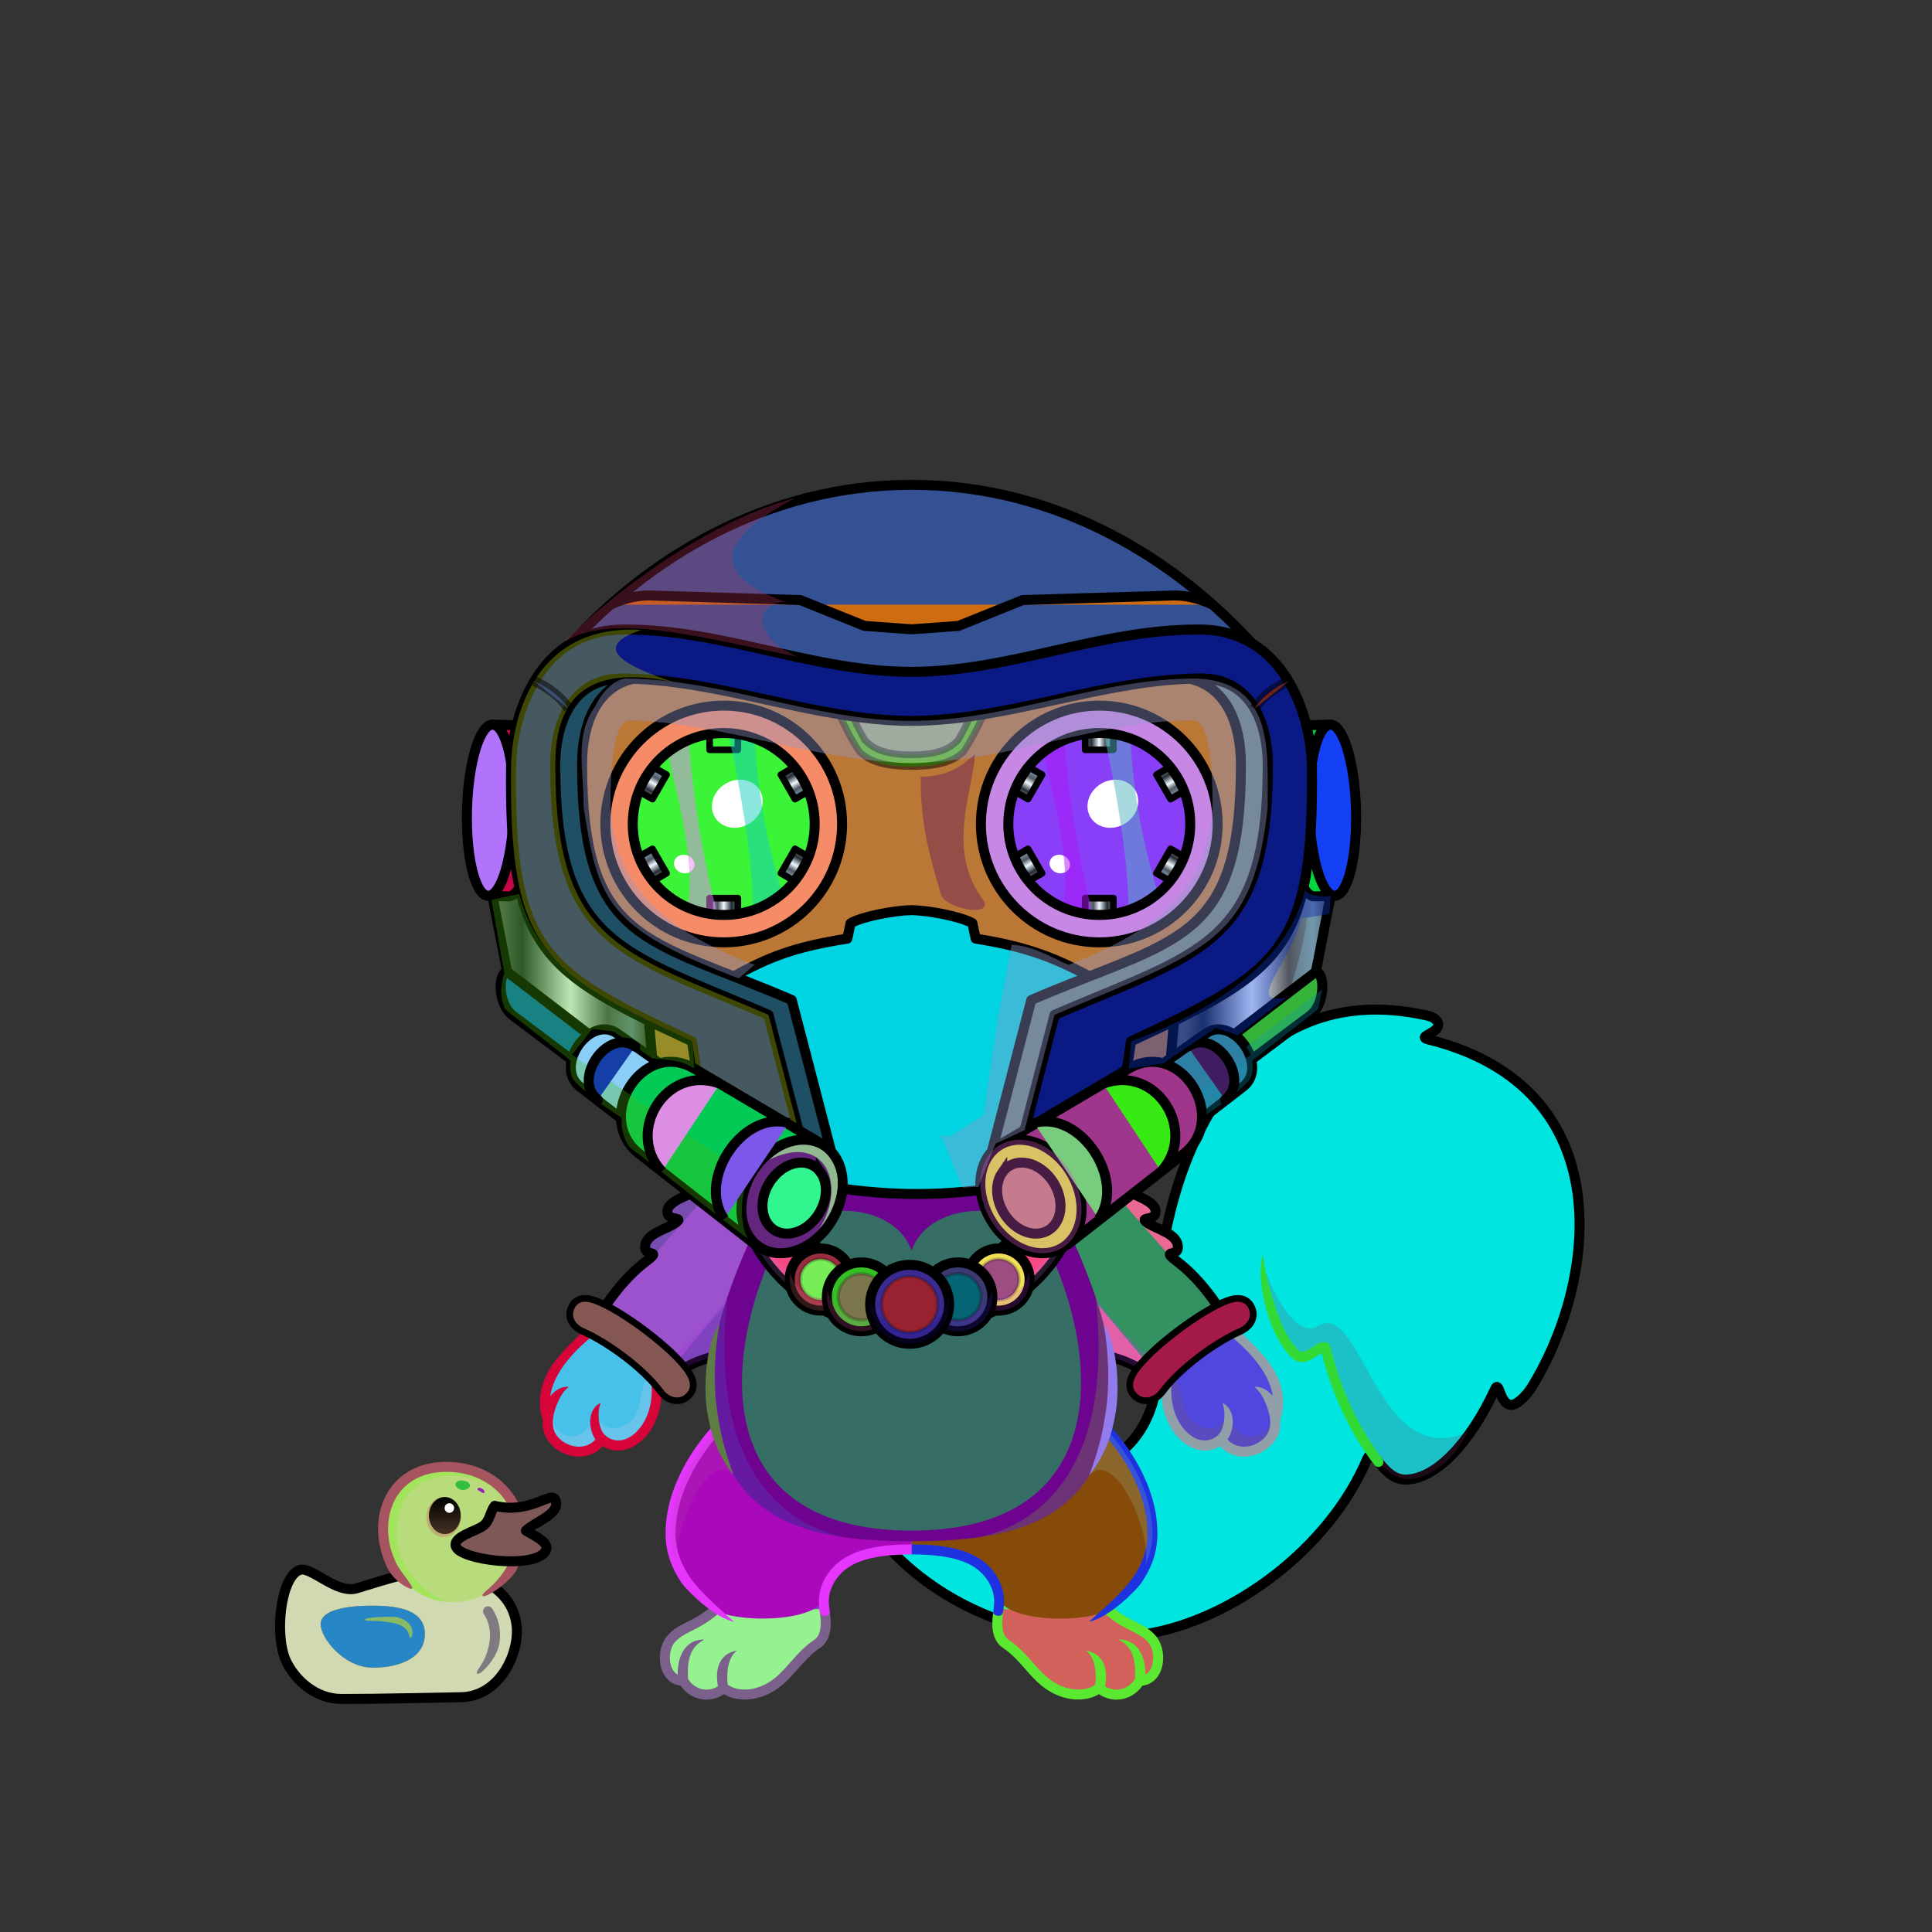 <svg xmlns="http://www.w3.org/2000/svg" xmlns:xlink="http://www.w3.org/1999/xlink" style="shape-rendering:geometricPrecision; text-rendering:geometricPrecision; image-rendering:optimizeQuality; fill-rule:evenodd; clip-rule:evenodd" version="1.1" viewBox="0 0 29000 29000" xml:space="preserve"><rect x="0" y="0" width="29000" height="29000" fill="#333333" stroke="none"/><defs><style type="text/css">.Tail-Cat6fil31 {fill:url(#Tail-Cat6id927)}
.Tail-Cat6fil26 {fill:#fefcff}
.Tail-Cat6fil14 {fill:black;fill-opacity:0.2}
.Tail-Cat6fil32 {fill:black;fill-rule:nonzero}
.Tail-Cat6fil22 {fill:none}
.Tail-Cat6str0 {stroke:black;stroke-width:150;stroke-linecap:round;stroke-linejoin:round}
.RightFoot-Cat3fil35 {fill:#ffc375}
.RightFoot-Cat3fil14 {fill:black;fill-opacity:0.2}
.RightFoot-Cat3fil22 {fill:none}
.RightFoot-Cat3fil32 {fill:black;fill-rule:nonzero}
.RightLeg-Cat3fil41 {fill:url(#RightLeg-Cat3id204)}
.RightLeg-Cat3fil32 {fill:black;fill-rule:nonzero}
.RightLeg-Cat3fil14 {fill:black;fill-opacity:0.2}
.LeftFoot-Cat3fil35 {fill:#ffc375}
.LeftFoot-Cat3fil14 {fill:black;fill-opacity:0.2}
.LeftFoot-Cat3fil22 {fill:none}
.LeftFoot-Cat3fil32 {fill:black;fill-rule:nonzero}
.LeftLeg-Cat3fil46 {fill:url(#LeftLeg-Cat3id203)}
.LeftLeg-Cat3fil32 {fill:black;fill-rule:nonzero}
.LeftLeg-Cat3fil14 {fill:black;fill-opacity:0.2}
.RightHand-Cat5fil52 {fill:url(#RightHand-Cat5id171)}
.RightHand-Cat5fil14 {fill:black;fill-opacity:0.2}
.RightHand-Cat5fil22 {fill:none}
.RightHand-Cat5str0 {stroke:black;stroke-width:150;stroke-linecap:round;stroke-linejoin:round}
.RightPaw-Cat2fil53 {fill:url(#RightPaw-Cat2id81)}
.RightPaw-Cat2fil14 {fill:black;fill-opacity:0.2}
.RightPaw-Cat2fil32 {fill:black;fill-rule:nonzero}
.LeftHand-Cat5fil59 {fill:url(#LeftHand-Cat5id490)}
.LeftHand-Cat5fil14 {fill:black;fill-opacity:0.2}
.LeftHand-Cat5fil22 {fill:none}
.LeftHand-Cat5str0 {stroke:black;stroke-width:150;stroke-linecap:round;stroke-linejoin:round}
.LeftPaw-Cat2fil60 {fill:url(#LeftPaw-Cat2id79)}
.LeftPaw-Cat2fil14 {fill:black;fill-opacity:0.2}
.LeftPaw-Cat2fil32 {fill:black;fill-rule:nonzero}
.Body-Cat2fil62 {fill:url(#Body-Cat2id318)}
.Body-Cat2fil14 {fill:black;fill-opacity:0.2}
.Body-Cat2fil32 {fill:black;fill-rule:nonzero}
.Body-Cat2fil64 {fill:url(#Body-Cat2id245)}
.Mouth-Cat9fil100 {fill:black}
.Mouth-Cat9fil22 {fill:none}
.Mouth-Cat9str0 {stroke:black;stroke-width:150;stroke-linecap:round;stroke-linejoin:round}
.Mouth-Cat9fil151 {fill:#FF9999}
.Eyes-Cat6fil184 {fill:url(#Eyes-Cat6id861)}
.Eyes-Cat6fil185 {fill:url(#Eyes-Cat6id1071)}
.Eyes-Cat6fil186 {fill:url(#Eyes-Cat6id612)}
.Eyes-Cat6fil152 {fill:white}
.Eyes-Cat6fil157 {fill:black;fill-opacity:0.502}
.Eyes-Cat6fil187 {fill:url(#Eyes-Cat6id901)}
.Eyes-Cat6fil188 {fill:url(#Eyes-Cat6id1067)}
.Eyes-Cat6fil189 {fill:url(#Eyes-Cat6id624)}
.Eyes-Cat6fil155 {fill:#b6897e}
.Eyes-Cat6fil14 {fill:black;fill-opacity:0.2}
.Eyes-Cat6fil22 {fill:none}
.Eyes-Cat6str4 {stroke:black;stroke-width:150}
.BraceletSteel-Mediumfil57new {fill:url(#BraceletSteel-Mediumid666new);fill-rule:nonzero}
.BraceletSteel-Mediumstr4new {stroke:black;stroke-width:100}
.BraceletSteel-Mediumfil58new {fill:url(#BraceletSteel-Mediumid686new);fill-rule:nonzero}
.NecklaceRubyfil14new {fill:black;fill-opacity:0.2}
.NecklaceRubyfil263new {fill:url(#NecklaceRubyid611new)}
.NecklaceRubyfil83new {fill:white}
.NecklaceRubyfil256new {fill:url(#NecklaceRubyid609new)}
.NecklaceRubystr0new {stroke:black;stroke-width:150;stroke-linecap:round;stroke-linejoin:round}
.NecklaceRubyfil257new {fill:url(#NecklaceRubyid613new)}
.NecklaceRubyfil258new {fill:none}
.NecklaceRubystr11new {stroke:black;stroke-width:50;stroke-linecap:round;stroke-linejoin:round;stroke-opacity:0.2}
.NecklaceRubyfil259new {fill:url(#NecklaceRubyid607new)}
.NecklaceRubyfil260new {fill:url(#NecklaceRubyid608new)}
.NecklaceRubyfil261new {fill:url(#NecklaceRubyid612new)}
.NecklaceRubyfil262new {fill:url(#NecklaceRubyid610new)}
.NecklaceRubyfil33new {fill:none}
.NecklaceRubystr3new {stroke:black;stroke-width:100;stroke-linecap:round;stroke-linejoin:round}
.AccessoryDuckfil122 {fill:url(#AccessoryDuckid90)}
.AccessoryDuckfil48 {fill:white;fill-opacity:0.502}
.AccessoryDuckfil123 {fill:#CC1400;fill-opacity:0.302}
.AccessoryDuckfil124 {fill:url(#AccessoryDuckid94)}
.AccessoryDuckfil3 {fill:black;fill-rule:nonzero}
.AccessoryDuckfil125 {fill:url(#AccessoryDuckid39)}
.AccessoryDuckfil126 {fill:url(#AccessoryDuckid95)}
.AccessoryDuckfil127 {fill:url(#AccessoryDuckid92)}
.AccessoryDuckfil2 {fill:none}
.AccessoryDuckfil128 {fill:#912323;fill-opacity:0.502}
.AccessoryDuckfil14 {fill:white}
.AccessoryDuckfil129 {fill:white;fill-rule:nonzero;fill-opacity:0.502}
.AccessoryDuckfil130 {fill:white;fill-rule:nonzero}
.AccessoryDuckstr1 {stroke:black;stroke-width:150}
.AccessoryDuckstr18 {stroke:#99CC66;stroke-width:150;stroke-linecap:round;stroke-linejoin:round}
.AccessoryDuckstr0 {stroke:black;stroke-width:150;stroke-linecap:round;stroke-linejoin:round}
.HatCuteLordHelm-Mediumfil331 {fill:url(#HatCuteLordHelm-Mediumid190)}
.HatCuteLordHelm-Mediumfil294 {fill:white;fill-opacity:0.702}
.HatCuteLordHelm-Mediumfil332 {fill:url(#HatCuteLordHelm-Mediumid7)}
.HatCuteLordHelm-Mediumfil298 {fill:black;fill-opacity:0.4}
.HatCuteLordHelm-Mediumfil335 {fill:url(#HatCuteLordHelm-Mediumid236)}
.HatCuteLordHelm-Mediumfil248 {fill:white;fill-opacity:0.502}
.HatCuteLordHelm-Mediumfil337 {fill:url(#HatCuteLordHelm-Mediumid218)}
.HatCuteLordHelm-Mediumfil338 {fill:url(#HatCuteLordHelm-Mediumid217)}
.HatCuteLordHelm-Mediumfil339 {fill:url(#HatCuteLordHelm-Mediumid170)}
.HatCuteLordHelm-Mediumfil341 {fill:url(#HatCuteLordHelm-Mediumid325)}
.HatCuteLordHelm-Mediumfil312 {fill:white}
.HatCuteLordHelm-Mediumfil349 {fill:url(#HatCuteLordHelm-Mediumid326)}
.HatCuteLordHelm-Mediumfil357 {fill:url(#HatCuteLordHelm-Mediumid162)}
.HatCuteLordHelm-Mediumfil358 {fill:url(#HatCuteLordHelm-Mediumid164)}
.HatCuteLordHelm-Mediumfil359 {fill:url(#HatCuteLordHelm-Mediumid172)}
.HatCuteLordHelm-Mediumfil43 {fill:black;fill-opacity:0.302}
.HatCuteLordHelm-Mediumfil361 {fill:url(#HatCuteLordHelm-Mediumid180)}
.HatCuteLordHelm-Mediumfil362 {fill:url(#HatCuteLordHelm-Mediumid178)}
.HatCuteLordHelm-Mediumfil363 {fill:url(#HatCuteLordHelm-Mediumid173)}
.HatCuteLordHelm-Mediumfil28 {fill:black;fill-opacity:0.349}
.HatCuteLordHelm-Mediumfil330 {fill:white;fill-opacity:0.349}
.HatCuteLordHelm-Mediumfil16 {fill:none}
.HatCuteLordHelm-Mediumstr27 {stroke:#757A7D;stroke-width:150;stroke-miterlimit:22.926}
.HatCuteLordHelm-Mediumstr3 {stroke:black;stroke-width:150;stroke-linecap:round;stroke-linejoin:round;stroke-miterlimit:22.926}
.HatCuteLordHelm-Mediumfil333 {fill:url(#HatCuteLordHelm-Mediumid272)}
.HatCuteLordHelm-Mediumfil334 {fill:url(#HatCuteLordHelm-Mediumid271)}
.HatCuteLordHelm-Mediumstr28 {stroke:#1A1A1A;stroke-width:200;stroke-miterlimit:22.926}
.HatCuteLordHelm-Mediumfil22 {fill:none}
.HatCuteLordHelm-Mediumstr29 {stroke:#1A1A1A;stroke-width:250;stroke-linecap:round;stroke-linejoin:round;stroke-miterlimit:22.926;stroke-opacity:0.702}
.HatCuteLordHelm-Mediumfil249 {fill:none;fill-rule:nonzero}
.HatCuteLordHelm-Mediumstr13 {stroke:black;stroke-width:100;stroke-miterlimit:22.926}
.HatCuteLordHelm-Mediumstr10 {stroke:black;stroke-width:100;stroke-linecap:round;stroke-linejoin:round;stroke-miterlimit:22.926}
.HatCuteLordHelm-Mediumfil336 {fill:url(#HatCuteLordHelm-Mediumid303)}
.HatCuteLordHelm-Mediumfil1 {fill:none}
.HatCuteLordHelm-Mediumstr30 {stroke:black;stroke-width:100;stroke-linecap:round;stroke-linejoin:round;stroke-miterlimit:22.926;stroke-opacity:0.502}
.HatCuteLordHelm-Mediumfil187 {fill:#1A1A1A}
.HatCuteLordHelm-Mediumfil340 {fill:url(#HatCuteLordHelm-Mediumid174)}
.HatCuteLordHelm-Mediumfil342 {fill:url(#HatCuteLordHelm-Mediumid238)}
.HatCuteLordHelm-Mediumstr6 {stroke:black;stroke-width:100;stroke-linecap:round;stroke-linejoin:round;stroke-miterlimit:22.926}
.HatCuteLordHelm-Mediumfil343 {fill:url(#HatCuteLordHelm-Mediumid283)}
.HatCuteLordHelm-Mediumfil344 {fill:url(#HatCuteLordHelm-Mediumid319)}
.HatCuteLordHelm-Mediumfil345 {fill:url(#HatCuteLordHelm-Mediumid195)}
.HatCuteLordHelm-Mediumfil346 {fill:url(#HatCuteLordHelm-Mediumid299)}
.HatCuteLordHelm-Mediumfil347 {fill:url(#HatCuteLordHelm-Mediumid295)}
.HatCuteLordHelm-Mediumfil348 {fill:url(#HatCuteLordHelm-Mediumid168)}
.HatCuteLordHelm-Mediumstr31 {stroke:black;stroke-width:150;stroke-miterlimit:22.926}
.HatCuteLordHelm-Mediumfil350 {fill:url(#HatCuteLordHelm-Mediumid300)}
.HatCuteLordHelm-Mediumfil351 {fill:url(#HatCuteLordHelm-Mediumid316)}
.HatCuteLordHelm-Mediumfil352 {fill:url(#HatCuteLordHelm-Mediumid197)}
.HatCuteLordHelm-Mediumfil353 {fill:url(#HatCuteLordHelm-Mediumid256)}
.HatCuteLordHelm-Mediumfil354 {fill:url(#HatCuteLordHelm-Mediumid274)}
.HatCuteLordHelm-Mediumfil355 {fill:url(#HatCuteLordHelm-Mediumid176)}
.HatCuteLordHelm-Mediumfil356 {fill:url(#HatCuteLordHelm-Mediumid166)}
.HatCuteLordHelm-Mediumfil360 {fill:url(#HatCuteLordHelm-Mediumid169)}
.HatCuteLordHelm-Mediumfil364 {fill:url(#HatCuteLordHelm-Mediumid175)}
.HatCuteLordHelm-Mediumstr32 {stroke:black;stroke-width:150;stroke-miterlimit:22.926;stroke-opacity:0.502}
</style><linearGradient gradientUnits="objectBoundingBox" id="Tail-Cat6id927" x1="26.303%" x2="73.697%" xlink:href="#Tail-Cat6id925" y1="80.656%" y2="19.344%">
  </linearGradient><linearGradient gradientUnits="userSpaceOnUse" id="RightLeg-Cat3id204" x1="16044.8" x2="14935.9" xlink:href="#RightLeg-Cat3id203" y1="24265.3" y2="21218.4">
  </linearGradient><linearGradient gradientUnits="userSpaceOnUse" id="LeftLeg-Cat3id203" x1="11319" x2="12428" y1="24265.3" y2="21218.4">
   <stop offset="0" style="stop-opacity:1; stop-color:#e8a247"/>
   <stop offset="0.059" style="stop-opacity:1; stop-color:#e8a247"/>
   <stop offset="0.522" style="stop-opacity:1; stop-color:#ffc375"/>
   <stop offset="1" style="stop-opacity:1; stop-color:#ffc375"/>
  </linearGradient><linearGradient gradientUnits="userSpaceOnUse" id="RightHand-Cat5id171" x1="15998.8" x2="17409.8" y1="17683.5" y2="20852.5">
   <stop offset="0" style="stop-opacity:1; stop-color:#c28432"/>
   <stop offset="0.031" style="stop-opacity:1; stop-color:#c28432"/>
   <stop offset="0.878" style="stop-opacity:1; stop-color:#e8a247"/>
   <stop offset="1" style="stop-opacity:1; stop-color:#e8a247"/>
  </linearGradient><linearGradient gradientUnits="userSpaceOnUse" id="RightPaw-Cat2id81" x1="18740" x2="17946.9" xlink:href="#RightPaw-Cat2id79" y1="21672.1" y2="19971.3">
  </linearGradient><linearGradient gradientUnits="userSpaceOnUse" id="LeftHand-Cat5id490" x1="11365" x2="9954.09" xlink:href="#LeftHand-Cat5id171" y1="17683.5" y2="20852.5">
  </linearGradient><linearGradient gradientUnits="userSpaceOnUse" id="LeftPaw-Cat2id79" x1="8623.93" x2="9417.01" y1="21672.1" y2="19971.3">
   <stop offset="0" style="stop-opacity:1; stop-color:#b6897e"/>
   <stop offset="0.78" style="stop-opacity:1; stop-color:#e8a247"/>
   <stop offset="1" style="stop-opacity:1; stop-color:#e8a247"/>
  </linearGradient><linearGradient gradientUnits="objectBoundingBox" id="Body-Cat2id318" x1="50%" x2="50%" xlink:href="#Body-Cat2id36" y1="0%" y2="100%">
  </linearGradient><linearGradient gradientUnits="userSpaceOnUse" id="Body-Cat2id245" x1="13681.9" x2="13681.9" y1="22974.9" y2="18175.1">
   <stop offset="0" style="stop-opacity:1; stop-color:#fefcff"/>
   <stop offset="0.651" style="stop-opacity:1; stop-color:#fefcff"/>
   <stop offset="1" style="stop-opacity:1; stop-color:#ede4f2"/>
  </linearGradient><linearGradient gradientUnits="userSpaceOnUse" id="Eyes-Cat6id861" x1="10767.7" x2="10191.5" xlink:href="#Eyes-Cat6id27" y1="14582.6" y2="11695.8">
  </linearGradient><radialGradient cx="10752" cy="13305.3" fx="10752" fy="13305.3" gradientTransform="matrix(0.811 -0 -0 1 2033 0)" gradientUnits="userSpaceOnUse" id="Eyes-Cat6id1071" r="1458.03" xlink:href="#Eyes-Cat6id1039">
  </radialGradient><linearGradient gradientUnits="userSpaceOnUse" id="Eyes-Cat6id612" x1="10562.8" x2="10941.3" xlink:href="#Eyes-Cat6id384" y1="11901.5" y2="13839.3">
  </linearGradient><linearGradient gradientUnits="userSpaceOnUse" id="Eyes-Cat6id901" x1="16596.1" x2="17172.3" xlink:href="#Eyes-Cat6id27" y1="14582.6" y2="11695.8">
  </linearGradient><radialGradient cx="16611.8" cy="13305.3" fx="16611.8" fy="13305.3" gradientTransform="matrix(-0.811 -0 -0 1 30083 0)" gradientUnits="userSpaceOnUse" id="Eyes-Cat6id1067" r="1458.03" xlink:href="#Eyes-Cat6id1039">
  </radialGradient><linearGradient gradientUnits="userSpaceOnUse" id="Eyes-Cat6id624" x1="16422.5" x2="16801.1" xlink:href="#Eyes-Cat6id384" y1="11901.5" y2="13839.3">
  </linearGradient><linearGradient gradientUnits="userSpaceOnUse" id="BraceletSteel-Mediumid666new" x1="8808.47" x2="10149.2" xlink:href="#BraceletSteel-Mediumid663new" y1="19708.3" y2="20807.9">
  </linearGradient><linearGradient gradientUnits="userSpaceOnUse" id="BraceletSteel-Mediumid686new" x1="18555.4" x2="17214.7" xlink:href="#BraceletSteel-Mediumid663new" y1="19708.3" y2="20807.9">
  </linearGradient><linearGradient gradientUnits="userSpaceOnUse" id="NecklaceRubyid611new" x1="13653.8" x2="13653.8" y1="19852.8" y2="19303.5">
   <stop offset="0" style="stop-opacity:1; stop-color:red"/>
   <stop offset="1" style="stop-opacity:1; stop-color:#6E0000"/>
  </linearGradient><linearGradient gradientUnits="userSpaceOnUse" id="NecklaceRubyid609new" x1="13824.2" x2="13483.5" y1="20054.9" y2="16819">
   <stop offset="0" style="stop-opacity:1; stop-color:#FFCC00"/>
   <stop offset="0.169" style="stop-opacity:1; stop-color:#F5FF88"/>
   <stop offset="0.329" style="stop-opacity:1; stop-color:white"/>
   <stop offset="0.522" style="stop-opacity:1; stop-color:#F7FF8C"/>
   <stop offset="0.812" style="stop-opacity:1; stop-color:#DBA400"/>
   <stop offset="1" style="stop-opacity:1; stop-color:#FF9A3B"/>
  </linearGradient><linearGradient gradientUnits="userSpaceOnUse" id="NecklaceRubyid613new" x1="12456.4" x2="12183.5" xlink:href="#NecklaceRubyid610new" y1="19652.5" y2="18760.4">
  </linearGradient><linearGradient gradientUnits="userSpaceOnUse" id="NecklaceRubyid607new" x1="14851.2" x2="15124.2" y1="19652.5" y2="18760.4">
   <stop offset="0" style="stop-opacity:1; stop-color:#FFCC00"/>
   <stop offset="1" style="stop-opacity:1; stop-color:#FFFFFC"/>
  </linearGradient><linearGradient gradientUnits="userSpaceOnUse" id="NecklaceRubyid608new" x1="14227.9" x2="14530.2" y1="19959.7" y2="18971.6">
   <stop offset="0" style="stop-opacity:1; stop-color:#FFCC00"/>
   <stop offset="0.549" style="stop-opacity:1; stop-color:#FFE57E"/>
   <stop offset="1" style="stop-opacity:1; stop-color:#FFFFFC"/>
  </linearGradient><linearGradient gradientUnits="userSpaceOnUse" id="NecklaceRubyid612new" x1="13079.7" x2="12777.5" xlink:href="#NecklaceRubyid610new" y1="19959.7" y2="18971.6">
  </linearGradient><radialGradient cx="5981.45" cy="24530.5" fx="5981.45" fy="24530.5" gradientTransform="matrix(1.083 -0.053 0.097 0.592 -2877 10334)" gradientUnits="userSpaceOnUse" id="AccessoryDuckid90" r="1635.36">
   <stop offset="0" style="stop-opacity:1; stop-color:#FFF256"/>
   <stop offset="0.631" style="stop-opacity:1; stop-color:#FEE75C"/>
   <stop offset="1" style="stop-opacity:1; stop-color:#FFD83B"/>
  </radialGradient><radialGradient cx="6799.04" cy="23034.7" fx="6799.04" fy="23034.7" gradientTransform="matrix(1.083 -0.097 0.097 1.083 -2800 -1242)" gradientUnits="userSpaceOnUse" id="AccessoryDuckid94" r="935.18" xlink:href="#AccessoryDuckid90">
  </radialGradient><linearGradient gradientUnits="userSpaceOnUse" id="AccessoryDuckid39" x1="6677.2" x2="6677.2" y1="22471.8" y2="23026.9">
   <stop offset="0" style="stop-opacity:1; stop-color:black"/>
   <stop offset="1" style="stop-opacity:1; stop-color:#453223"/>
  </linearGradient><radialGradient cx="7621.66" cy="22955.4" fx="7621.66" fy="22955.4" gradientTransform="matrix(1 -0 -0 0.646 0 8130)" gradientUnits="userSpaceOnUse" id="AccessoryDuckid95" r="730.87">
   <stop offset="0" style="stop-opacity:1; stop-color:#FFB73B"/>
   <stop offset="1" style="stop-opacity:1; stop-color:#E05A00"/>
  </radialGradient><radialGradient cx="5594.96" cy="24567.2" fx="5594.96" fy="24567.2" gradientTransform="matrix(1.083 -0.058 0.097 0.644 -2849 9066)" gradientUnits="userSpaceOnUse" id="AccessoryDuckid92" r="719.36" xlink:href="#AccessoryDuckid90">
  </radialGradient><linearGradient gradientUnits="userSpaceOnUse" id="HatCuteLordHelm-Mediumid190" x1="18833.82" x2="8530.07" xlink:href="#HatCuteLordHelm-Mediumid167" y1="8703.09" y2="8703.09">
  </linearGradient><linearGradient gradientUnits="userSpaceOnUse" id="HatCuteLordHelm-Mediumid7" x1="7262" x2="20101.88" y1="13726.73" y2="13726.73">
   <stop offset="0" style="stop-opacity:1; stop-color:#C47F00"/>
   <stop offset="0.102" style="stop-opacity:1; stop-color:#A6700C"/>
   <stop offset="0.231" style="stop-opacity:1; stop-color:#6B4B10"/>
   <stop offset="0.322" style="stop-opacity:1; stop-color:#C48F2D"/>
   <stop offset="0.4" style="stop-opacity:1; stop-color:#8F5D00"/>
   <stop offset="0.478" style="stop-opacity:1; stop-color:#AB8B4B"/>
   <stop offset="0.529" style="stop-opacity:1; stop-color:#FFE8BD"/>
   <stop offset="0.761" style="stop-opacity:1; stop-color:#B28634"/>
   <stop offset="1" style="stop-opacity:1; stop-color:#96650B"/>
  </linearGradient><linearGradient gradientUnits="userSpaceOnUse" id="HatCuteLordHelm-Mediumid236" x1="16378.82" x2="10984.87" xlink:href="#HatCuteLordHelm-Mediumid194" y1="15195.19" y2="15195.19">
  </linearGradient><linearGradient gradientUnits="userSpaceOnUse" id="HatCuteLordHelm-Mediumid218" x1="19642.81" x2="20362.32" xlink:href="#HatCuteLordHelm-Mediumid203" y1="12196.17" y2="12127.72">
  </linearGradient><linearGradient gradientUnits="userSpaceOnUse" id="HatCuteLordHelm-Mediumid217" x1="7721.07" x2="7001.56" xlink:href="#HatCuteLordHelm-Mediumid203" y1="12196.17" y2="12127.72">
  </linearGradient><linearGradient gradientUnits="userSpaceOnUse" id="HatCuteLordHelm-Mediumid170" x1="19693.93" x2="7669.95" xlink:href="#HatCuteLordHelm-Mediumid167" y1="13364.9" y2="13364.9">
  </linearGradient><radialGradient cx="16500.59" cy="12368.24" fx="16500.59" fy="12368.24" gradientTransform="matrix(1 -0 -0 1 0 0)" gradientUnits="userSpaceOnUse" id="HatCuteLordHelm-Mediumid325" r="1365.45" xlink:href="#HatCuteLordHelm-Mediumid322">
  </radialGradient><radialGradient cx="10863.29" cy="12368.24" fx="10863.29" fy="12368.24" gradientTransform="matrix(1 -0 -0 1 0 0)" gradientUnits="userSpaceOnUse" id="HatCuteLordHelm-Mediumid326" r="1365.45" xlink:href="#HatCuteLordHelm-Mediumid322">
  </radialGradient><linearGradient gradientUnits="userSpaceOnUse" id="HatCuteLordHelm-Mediumid162" x1="19484.18" x2="18512.15" y1="16014.47" y2="14723.71">
   <stop offset="0" style="stop-opacity:1; stop-color:#1E1F29"/>
   <stop offset="0.29" style="stop-opacity:1; stop-color:#2A2D3D"/>
   <stop offset="0.412" style="stop-opacity:1; stop-color:#565B5F"/>
   <stop offset="0.51" style="stop-opacity:1; stop-color:#C5D2D9"/>
   <stop offset="0.89" style="stop-opacity:1; stop-color:#575866"/>
   <stop offset="1" style="stop-opacity:1; stop-color:#3C3F42"/>
  </linearGradient><linearGradient gradientUnits="userSpaceOnUse" id="HatCuteLordHelm-Mediumid164" x1="18461.19" x2="17631.89" y1="16789.13" y2="15572.37">
   <stop offset="0" style="stop-opacity:1; stop-color:#1E1F29"/>
   <stop offset="0.29" style="stop-opacity:1; stop-color:#222224"/>
   <stop offset="0.4" style="stop-opacity:1; stop-color:#575757"/>
   <stop offset="0.541" style="stop-opacity:1; stop-color:#565B5F"/>
   <stop offset="0.62" style="stop-opacity:1; stop-color:#DBDBDB"/>
   <stop offset="0.89" style="stop-opacity:1; stop-color:#575866"/>
   <stop offset="1" style="stop-opacity:1; stop-color:#3C3F42"/>
  </linearGradient><linearGradient gradientUnits="userSpaceOnUse" id="HatCuteLordHelm-Mediumid172" x1="17310.58" x2="15796.3" xlink:href="#HatCuteLordHelm-Mediumid164" y1="18484.59" y2="16122.43">
  </linearGradient><linearGradient gradientUnits="userSpaceOnUse" id="HatCuteLordHelm-Mediumid180" x1="7876.34" x2="8855.01" y1="16012.36" y2="14725.82">
   <stop offset="0" style="stop-opacity:1; stop-color:#1E1F29"/>
   <stop offset="0.4" style="stop-opacity:1; stop-color:#2A2D3D"/>
   <stop offset="0.49" style="stop-opacity:1; stop-color:#B5B5B5"/>
   <stop offset="0.89" style="stop-opacity:1; stop-color:#575866"/>
   <stop offset="1" style="stop-opacity:1; stop-color:#3C3F42"/>
  </linearGradient><linearGradient gradientUnits="userSpaceOnUse" id="HatCuteLordHelm-Mediumid178" x1="8905.62" x2="9728.98" xlink:href="#HatCuteLordHelm-Mediumid164" y1="16791.04" y2="15570.46">
  </linearGradient><linearGradient gradientUnits="userSpaceOnUse" id="HatCuteLordHelm-Mediumid173" x1="10059.08" x2="11561.72" xlink:href="#HatCuteLordHelm-Mediumid164" y1="18487.67" y2="16119.36">
  </linearGradient><linearGradient gradientUnits="userSpaceOnUse" id="HatCuteLordHelm-Mediumid272" x1="20101.81" x2="17491.58" xlink:href="#HatCuteLordHelm-Mediumid194" y1="14243.04" y2="14243.04">
  </linearGradient><linearGradient gradientUnits="userSpaceOnUse" id="HatCuteLordHelm-Mediumid271" x1="9872.21" x2="7261.98" xlink:href="#HatCuteLordHelm-Mediumid194" y1="14243.04" y2="14243.04">
  </linearGradient><linearGradient gradientUnits="userSpaceOnUse" id="HatCuteLordHelm-Mediumid303" x1="19589.88" x2="19834.7" xlink:href="#HatCuteLordHelm-Mediumid203" y1="10892.16" y2="13465.67">
  </linearGradient><linearGradient gradientUnits="userSpaceOnUse" id="HatCuteLordHelm-Mediumid174" x1="10402.23" x2="10402.23" y1="10185.48" y2="17280.48">
   <stop offset="0" style="stop-opacity:1; stop-color:#8F96A3"/>
   <stop offset="0.071" style="stop-opacity:1; stop-color:#8F96A3"/>
   <stop offset="0.169" style="stop-opacity:1; stop-color:#84898C"/>
   <stop offset="0.302" style="stop-opacity:1; stop-color:#F0F9FF"/>
   <stop offset="0.62" style="stop-opacity:1; stop-color:#828282"/>
   <stop offset="0.788" style="stop-opacity:1; stop-color:#F0F9FF"/>
   <stop offset="1" style="stop-opacity:1; stop-color:#B7BEC2"/>
  </linearGradient><linearGradient gradientUnits="objectBoundingBox" id="HatCuteLordHelm-Mediumid238" x1="99.997%" x2="0%" xlink:href="#HatCuteLordHelm-Mediumid194" y1="35.922%" y2="35.922%">
  </linearGradient><linearGradient gradientUnits="userSpaceOnUse" id="HatCuteLordHelm-Mediumid283" x1="15407.4" x2="15195.74" xlink:href="#HatCuteLordHelm-Mediumid194" y1="11492.68" y2="11859.29">
  </linearGradient><linearGradient gradientUnits="userSpaceOnUse" id="HatCuteLordHelm-Mediumid319" x1="15195.74" x2="15407.4" xlink:href="#HatCuteLordHelm-Mediumid194" y1="12877.19" y2="13243.8">
  </linearGradient><linearGradient gradientUnits="userSpaceOnUse" id="HatCuteLordHelm-Mediumid195" x1="16288.93" x2="16712.25" xlink:href="#HatCuteLordHelm-Mediumid194" y1="13752.75" y2="13752.75">
  </linearGradient><linearGradient gradientUnits="userSpaceOnUse" id="HatCuteLordHelm-Mediumid299" x1="17593.78" x2="17805.44" xlink:href="#HatCuteLordHelm-Mediumid194" y1="13243.8" y2="12877.19">
  </linearGradient><linearGradient gradientUnits="userSpaceOnUse" id="HatCuteLordHelm-Mediumid295" x1="17805.44" x2="17593.78" xlink:href="#HatCuteLordHelm-Mediumid194" y1="11859.29" y2="11492.68">
  </linearGradient><linearGradient gradientUnits="userSpaceOnUse" id="HatCuteLordHelm-Mediumid168" x1="18277.37" x2="14723.81" xlink:href="#HatCuteLordHelm-Mediumid160" y1="12368.24" y2="12368.24">
  </linearGradient><linearGradient gradientUnits="userSpaceOnUse" id="HatCuteLordHelm-Mediumid300" x1="9770.1" x2="9558.44" xlink:href="#HatCuteLordHelm-Mediumid194" y1="11492.68" y2="11859.29">
  </linearGradient><linearGradient gradientUnits="userSpaceOnUse" id="HatCuteLordHelm-Mediumid316" x1="9558.44" x2="9770.1" xlink:href="#HatCuteLordHelm-Mediumid194" y1="12877.19" y2="13243.8">
  </linearGradient><linearGradient gradientUnits="userSpaceOnUse" id="HatCuteLordHelm-Mediumid197" x1="10651.63" x2="11074.95" xlink:href="#HatCuteLordHelm-Mediumid194" y1="13752.75" y2="13752.75">
  </linearGradient><linearGradient gradientUnits="userSpaceOnUse" id="HatCuteLordHelm-Mediumid256" x1="11956.48" x2="12168.14" xlink:href="#HatCuteLordHelm-Mediumid194" y1="13243.8" y2="12877.19">
  </linearGradient><linearGradient gradientUnits="userSpaceOnUse" id="HatCuteLordHelm-Mediumid274" x1="12168.14" x2="11956.48" xlink:href="#HatCuteLordHelm-Mediumid194" y1="11859.29" y2="11492.68">
  </linearGradient><linearGradient gradientUnits="userSpaceOnUse" id="HatCuteLordHelm-Mediumid176" x1="12640.07" x2="9086.51" xlink:href="#HatCuteLordHelm-Mediumid160" y1="12368.24" y2="12368.24">
  </linearGradient><linearGradient gradientUnits="userSpaceOnUse" id="HatCuteLordHelm-Mediumid166" x1="14803.07" x2="19120.24" y1="12894.46" y2="14571.5">
   <stop offset="0" style="stop-opacity:1; stop-color:#8F96A3"/>
   <stop offset="0.071" style="stop-opacity:1; stop-color:#8F96A3"/>
   <stop offset="0.169" style="stop-opacity:1; stop-color:#84898C"/>
   <stop offset="0.302" style="stop-opacity:1; stop-color:#F0F9FF"/>
   <stop offset="0.71" style="stop-opacity:1; stop-color:#232C36"/>
   <stop offset="0.89" style="stop-opacity:1; stop-color:#505558"/>
   <stop offset="1" style="stop-opacity:1; stop-color:#505558"/>
  </linearGradient><linearGradient gradientUnits="userSpaceOnUse" id="HatCuteLordHelm-Mediumid169" x1="14734.16" x2="16216.03" y1="18154.65" y2="17764.69">
   <stop offset="0" style="stop-opacity:1; stop-color:#C7CEE3"/>
   <stop offset="0.169" style="stop-opacity:1; stop-color:#505050"/>
   <stop offset="0.349" style="stop-opacity:1; stop-color:#8B8E91"/>
   <stop offset="0.522" style="stop-opacity:1; stop-color:#CCD1DB"/>
   <stop offset="0.722" style="stop-opacity:1; stop-color:white"/>
   <stop offset="0.851" style="stop-opacity:1; stop-color:#E3E2DC"/>
   <stop offset="1" style="stop-opacity:1; stop-color:#D4D3C9"/>
  </linearGradient><linearGradient gradientUnits="userSpaceOnUse" id="HatCuteLordHelm-Mediumid175" x1="11139.56" x2="12637.93" y1="17812.58" y2="18106.77">
   <stop offset="0" style="stop-opacity:1; stop-color:#C7CEE3"/>
   <stop offset="0.2" style="stop-opacity:1; stop-color:#505050"/>
   <stop offset="0.349" style="stop-opacity:1; stop-color:#8B8E91"/>
   <stop offset="0.522" style="stop-opacity:1; stop-color:#CCD1DB"/>
   <stop offset="0.722" style="stop-opacity:1; stop-color:white"/>
   <stop offset="0.851" style="stop-opacity:1; stop-color:#E3E2DC"/>
   <stop offset="1" style="stop-opacity:1; stop-color:#D4D3C9"/>
  </linearGradient><linearGradient gradientUnits="objectBoundingBox" id="Tail-Cat6id925" x1="56.92%" x2="43.08%" y1="93.429%" y2="6.571%">
   <stop offset="0" style="stop-opacity:1; stop-color:#c28432"/>
   <stop offset="1" style="stop-opacity:1; stop-color:#ffc375"/>
  </linearGradient><linearGradient gradientUnits="userSpaceOnUse" id="RightLeg-Cat3id203" x1="11319" x2="12428" y1="24265.3" y2="21218.4">
   <stop offset="0" style="stop-opacity:1; stop-color:#e8a247"/>
   <stop offset="0.059" style="stop-opacity:1; stop-color:#e8a247"/>
   <stop offset="0.522" style="stop-opacity:1; stop-color:#ffc375"/>
   <stop offset="1" style="stop-opacity:1; stop-color:#ffc375"/>
  </linearGradient><linearGradient gradientUnits="userSpaceOnUse" id="RightPaw-Cat2id79" x1="8623.93" x2="9417.01" y1="21672.1" y2="19971.3">
   <stop offset="0" style="stop-opacity:1; stop-color:#b6897e"/>
   <stop offset="0.78" style="stop-opacity:1; stop-color:#e8a247"/>
   <stop offset="1" style="stop-opacity:1; stop-color:#e8a247"/>
  </linearGradient><linearGradient gradientUnits="userSpaceOnUse" id="LeftHand-Cat5id171" x1="15998.8" x2="17409.8" y1="17683.5" y2="20852.5">
   <stop offset="0" style="stop-opacity:1; stop-color:#c28432"/>
   <stop offset="0.031" style="stop-opacity:1; stop-color:#c28432"/>
   <stop offset="0.878" style="stop-opacity:1; stop-color:#e8a247"/>
   <stop offset="1" style="stop-opacity:1; stop-color:#e8a247"/>
  </linearGradient><linearGradient gradientUnits="userSpaceOnUse" id="Body-Cat2id36" x1="13681.9" x2="13681.9" y1="17936.7" y2="7484.8">
   <stop offset="0" style="stop-opacity:1; stop-color:#c28432"/>
   <stop offset="0.031" style="stop-opacity:1; stop-color:#c28432"/>
   <stop offset="0.529" style="stop-opacity:1; stop-color:#e8a247"/>
   <stop offset="1" style="stop-opacity:1; stop-color:#ffc375"/>
  </linearGradient><linearGradient gradientUnits="userSpaceOnUse" id="Eyes-Cat6id27" x1="16937.6" x2="16937.6" y1="14961.3" y2="11448.6">
   <stop offset="0" style="stop-opacity:1; stop-color:#490a80"/>
   <stop offset="1" style="stop-opacity:1; stop-color:black"/>
  </linearGradient><radialGradient cx="50%" cy="50%" fx="50%" fy="50%" gradientUnits="objectBoundingBox" id="Eyes-Cat6id1039" r="50%">
   <stop offset="0" style="stop-opacity:1; stop-color:#af54ff"/>
   <stop offset="1" style="stop-opacity:1; stop-color:#490a80"/>
  </radialGradient><linearGradient gradientUnits="userSpaceOnUse" id="Eyes-Cat6id384" x1="16417.8" x2="16417.8" y1="11784.3" y2="14068.5">
   <stop offset="0" style="stop-opacity:1; stop-color:black"/>
   <stop offset="0.45" style="stop-opacity:1; stop-color:black"/>
   <stop offset="1" style="stop-opacity:1; stop-color:#380366"/>
  </linearGradient><linearGradient gradientUnits="userSpaceOnUse" id="BraceletSteel-Mediumid663new" x1="19208.4" x2="16994.4" y1="19855.6" y2="20661.5">
   <stop offset="0" style="stop-opacity:1; stop-color:#424352"/>
   <stop offset="0.11" style="stop-opacity:1; stop-color:#848690"/>
   <stop offset="0.251" style="stop-opacity:1; stop-color:#FFFFFC"/>
   <stop offset="0.471" style="stop-opacity:1; stop-color:#8D8F99"/>
   <stop offset="0.78" style="stop-opacity:1; stop-color:#16171A"/>
   <stop offset="1" style="stop-opacity:1; stop-color:#42444D"/>
  </linearGradient><linearGradient gradientUnits="userSpaceOnUse" id="NecklaceRubyid610new" x1="13827.2" x2="13480.5" y1="20144.7" y2="19011.5">
   <stop offset="0" style="stop-opacity:1; stop-color:#FFCC00"/>
   <stop offset="1" style="stop-opacity:1; stop-color:#F3FF84"/>
  </linearGradient><linearGradient gradientUnits="userSpaceOnUse" id="HatCuteLordHelm-Mediumid167" x1="19381.4" x2="7982.48" y1="14905.94" y2="14905.94">
   <stop offset="0" style="stop-opacity:1; stop-color:#8F96A3"/>
   <stop offset="0.071" style="stop-opacity:1; stop-color:#8F96A3"/>
   <stop offset="0.169" style="stop-opacity:1; stop-color:#84898C"/>
   <stop offset="0.302" style="stop-opacity:1; stop-color:#F0F9FF"/>
   <stop offset="0.78" style="stop-opacity:1; stop-color:#232C36"/>
   <stop offset="0.89" style="stop-opacity:1; stop-color:#505558"/>
   <stop offset="1" style="stop-opacity:1; stop-color:#505558"/>
  </linearGradient><linearGradient gradientUnits="userSpaceOnUse" id="HatCuteLordHelm-Mediumid194" x1="11210.47" x2="10809.16" y1="12648.56" y2="12648.56">
   <stop offset="0" style="stop-opacity:1; stop-color:#35393B"/>
   <stop offset="0.071" style="stop-opacity:1; stop-color:#424749"/>
   <stop offset="0.149" style="stop-opacity:1; stop-color:#6A8495"/>
   <stop offset="0.29" style="stop-opacity:1; stop-color:#51555F"/>
   <stop offset="0.502" style="stop-opacity:1; stop-color:#F0F9FF"/>
   <stop offset="0.78" style="stop-opacity:1; stop-color:#232C36"/>
   <stop offset="0.89" style="stop-opacity:1; stop-color:#505558"/>
   <stop offset="1" style="stop-opacity:1; stop-color:#505558"/>
  </linearGradient><linearGradient gradientUnits="userSpaceOnUse" id="HatCuteLordHelm-Mediumid203" x1="19926.24" x2="20679.97" y1="11986.57" y2="11914.86">
   <stop offset="0" style="stop-opacity:1; stop-color:#35393B"/>
   <stop offset="0.071" style="stop-opacity:1; stop-color:#424749"/>
   <stop offset="0.149" style="stop-opacity:1; stop-color:#69757D"/>
   <stop offset="0.29" style="stop-opacity:1; stop-color:#51555F"/>
   <stop offset="0.51" style="stop-opacity:1; stop-color:#A1A1A1"/>
   <stop offset="0.78" style="stop-opacity:1; stop-color:#878787"/>
   <stop offset="0.89" style="stop-opacity:1; stop-color:#636363"/>
   <stop offset="1" style="stop-opacity:1; stop-color:#919191"/>
  </linearGradient><radialGradient cx="11009.82" cy="13961.09" fx="11009.82" fy="13961.09" gradientTransform="matrix(1 -0 -0 1 0 0)" gradientUnits="userSpaceOnUse" id="HatCuteLordHelm-Mediumid322" r="1294.47">
   <stop offset="0" style="stop-opacity:1; stop-color:#FF441F"/>
   <stop offset="0.639" style="stop-opacity:1; stop-color:#FF8C62"/>
   <stop offset="1" style="stop-opacity:1; stop-color:#FFD9AD"/>
  </radialGradient><linearGradient gradientUnits="userSpaceOnUse" id="HatCuteLordHelm-Mediumid160" x1="18038.47" x2="14669.63" y1="13961.1" y2="13961.09">
   <stop offset="0" style="stop-opacity:1; stop-color:#676A6B"/>
   <stop offset="0.071" style="stop-opacity:1; stop-color:#606466"/>
   <stop offset="0.161" style="stop-opacity:1; stop-color:#A1A1A1"/>
   <stop offset="0.29" style="stop-opacity:1; stop-color:#51555F"/>
   <stop offset="0.502" style="stop-opacity:1; stop-color:#F0F9FF"/>
   <stop offset="0.78" style="stop-opacity:1; stop-color:#65707D"/>
   <stop offset="0.89" style="stop-opacity:1; stop-color:#505558"/>
   <stop offset="1" style="stop-opacity:1; stop-color:#848687"/>
  </linearGradient></defs><g id="Tail-Cat6">
  <path class="Tail-Cat6fil31" d="M12493 21526c-108,-680 356,-1318 1035,-1426 680,-108 1318,356 1426,1035 72,449 608,789 1013,871 739,150 1483,-534 1408,-1680 -158,-2421 1027,-5777 4064,-5078 111,31 166,90 145,159 -33,107 -311,154 -146,195 2925,724 2687,3276 1452,5366 -27,45 -121,128 -214,120 -167,-15 -170,-375 -233,-240 -388,832 -900,1361 -1351,1361 -340,-1 -479,-524 -569,-313 -571,1351 -2022,2423 -3323,2632 -1260,201 -2607,-168 -3570,-1011 -591,-519 -1010,-1199 -1137,-1991z" style="fill:#5000a5"/>
  <path class="Tail-Cat6fil26" d="M23454 19790c-146,399 -338,796 -564,1178 -27,45 -121,128 -214,120 -167,-15 -170,-375 -233,-240 -388,832 -900,1361 -1351,1361 -262,-1 -405,-312 -498,-358l-3 -8c-336,-494 -535,-1000 -668,-1511 -264,-1011 230,-1403 99,-2233 -101,-639 469,-1155 810,-657 675,987 1062,451 1598,580 641,154 1007,639 1024,1768z" style="fill:#18983d"/>
  <path class="Tail-Cat6fil14" d="M12493 21526c-26,-167 -18,-332 19,-487 213,-178 462,-344 585,-418 304,-15 814,942 1117,926 875,2545 4568,3180 6172,593 -8,32 -18,63 -27,94 -653,1189 -1969,2103 -3159,2294 -1260,201 -2607,-168 -3570,-1011 -591,-519 -1010,-1199 -1137,-1991z" style="fill:#d3c866"/>
  <path class="Tail-Cat6fil22 Tail-Cat6str0" d="M12493 21526c-108,-680 356,-1318 1035,-1426 680,-108 1318,356 1426,1035 72,449 608,789 1013,871 739,150 1483,-534 1408,-1680 -158,-2421 1027,-5777 4064,-5078 111,31 166,90 145,159 -33,107 -311,154 -146,195 2925,724 2530,3652 1546,5232 -66,105 -215,262 -308,254 -167,-15 -170,-375 -233,-240 -388,832 -900,1361 -1351,1361 -340,-1 -479,-524 -569,-313 -571,1351 -2022,2423 -3323,2632 -1260,201 -2607,-168 -3570,-1011 -591,-519 -1010,-1199 -1137,-1991z" style="fill:#00e5df"/>
  <path class="Tail-Cat6fil14" d="M22029 21494c-153,311 -399,598 -760,695 -667,178 -1177,-1232 -1355,-1898 -68,-160 -245,81 -398,75 -284,-206 -410,-617 -481,-903 -14,-55 -63,-427 -73,-471 79,276 473,1128 815,914 670,-419 881,2197 2252,1588z" style="fill:#8e336e"/>
  <path class="Tail-Cat6fil32" d="M20750 21900c25,33 19,80 -14,105 -33,25 -80,19 -105,-14 -170,-223 -337,-492 -482,-803 -123,-262 -229,-555 -309,-878 -15,9 -32,20 -50,32 -116,74 -262,168 -396,42 -103,-97 -205,-253 -290,-447 -56,-127 -267,-730 -144,-1113 27,388 227,930 281,1054 77,174 167,314 256,397 48,46 139,-13 212,-59 45,-30 85,-56 126,-65 70,-17 121,3 142,90 77,324 184,619 308,884 140,301 302,561 465,775z" style="fill:#33da35"/>
 </g><g id="RightFoot-Cat3">
  <path class="RightFoot-Cat3fil35" d="M17107 25230c-124,214 -404,285 -611,106 -71,70 -277,145 -526,65 -410,-131 -508,-461 -851,-710 -221,-159 -124,-477 -114,-668 364,340 783,-165 1076,-248 374,-102 737,158 534,413 199,95 520,237 673,411 169,192 121,631 -181,631z" style="fill:#3efc5a"/>
  <path class="RightFoot-Cat3fil14" d="M17107 25230c-124,214 -404,285 -611,106 -71,70 -277,145 -526,65 -410,-131 -518,-492 -872,-726 -156,-103 -135,-387 -103,-573 18,-14 37,-27 56,-38 -60,533 1445,1528 1433,860 214,342 596,186 545,-150 127,134 271,-14 143,-274 182,62 215,288 209,441 -17,153 -106,289 -274,289z" style="fill:#9e8f5b"/>
  <path class="RightFoot-Cat3fil22" d="M16655 24186c278,231 480,239 633,413 169,192 121,631 -181,631 -124,214 -404,285 -611,106 -71,70 -277,145 -526,65 -410,-131 -520,-489 -872,-726 -156,-105 -138,-331 -109,-524" style="fill:#d2615b"/>
  <path class="RightFoot-Cat3fil32" d="M16703 24128c-31,-26 -78,-22 -105,10 -27,31 -22,79 9,105 144,120 266,182 373,236 100,50 184,92 252,169 81,92 97,256 55,370 -18,49 -49,94 -96,118 7,-269 -115,-534 -402,-526 186,95 268,253 247,592 -49,79 -127,137 -220,155 -79,15 -160,-2 -228,-45 38,-218 10,-484 -289,-538 139,98 163,330 142,511 -32,29 -98,60 -189,72 -75,9 -164,4 -260,-27 -221,-71 -352,-219 -489,-375 -104,-118 -211,-239 -363,-342 -57,-38 -82,-102 -91,-176 -11,-85 -1,-183 13,-274 15,-98 -130,-119 -144,-22 -16,102 -31,212 -18,314 14,114 57,216 157,282 136,92 236,206 333,317 151,171 295,335 557,419 119,38 230,44 323,32 93,-11 171,-41 226,-75 103,70 225,98 348,74 125,-24 233,-98 305,-202 136,-15 232,-107 279,-232 61,-166 34,-387 -84,-521 -86,-98 -183,-147 -296,-204 -100,-50 -214,-108 -345,-217z" style="fill:#5be830"/>
 </g><g id="LeftFoot-Cat3">
  <path class="LeftFoot-Cat3fil35" d="M10257 25230c124,214 404,285 611,106 71,70 277,145 526,65 410,-131 508,-461 851,-710 221,-159 124,-477 114,-668 -364,340 -783,-165 -1076,-248 -374,-102 -737,158 -535,413 -198,95 -519,237 -672,411 -169,192 -121,631 181,631z" style="fill:#7c49c1"/>
  <path class="LeftFoot-Cat3fil14" d="M10257 25230c124,214 404,285 611,106 71,70 277,145 526,65 410,-131 518,-492 871,-726 157,-103 136,-387 103,-573 -17,-14 -36,-27 -55,-38 60,533 -1445,1528 -1434,860 -213,342 -595,186 -544,-150 -127,134 -271,-14 -143,-274 -182,62 -215,288 -209,441 17,153 106,289 274,289z" style="fill:#5b8b9b"/>
  <path class="LeftFoot-Cat3fil22" d="M10708 24186c-277,231 -480,239 -632,413 -169,192 -121,631 181,631 124,214 404,285 611,106 71,70 277,145 526,65 410,-131 520,-489 871,-726 156,-105 139,-331 110,-524" style="fill:#96f190"/>
  <path class="LeftFoot-Cat3fil32" d="M10660 24128c32,-26 79,-22 106,10 26,31 22,79 -10,105 -143,120 -266,182 -373,236 -99,50 -183,92 -251,169 -81,92 -97,256 -55,370 18,49 49,94 96,118 -7,-269 115,-534 402,-526 -186,95 -268,253 -247,592 49,79 127,137 220,155 79,15 160,-2 228,-45 -39,-218 -11,-484 289,-538 -139,98 -163,330 -142,511 31,29 98,60 189,72 75,9 163,4 259,-27 222,-71 353,-219 490,-375 104,-118 210,-239 363,-342 56,-38 82,-102 91,-176 11,-85 0,-183 -14,-274 -14,-98 131,-119 145,-22 16,102 31,212 18,314 -14,114 -58,216 -157,282 -136,92 -236,206 -333,317 -151,171 -296,335 -557,419 -119,38 -230,44 -323,32 -93,-11 -171,-41 -226,-75 -103,70 -226,98 -349,74 -124,-24 -233,-98 -304,-202 -136,-15 -232,-107 -279,-232 -61,-166 -34,-387 84,-521 86,-98 183,-147 296,-204 100,-50 214,-108 344,-217z" style="fill:#7b608b"/>
 </g><g id="RightLeg-Cat3">
  <path class="RightLeg-Cat3fil41" d="M13682 23259c428,0 1377,183 1321,776 252,336 1343,307 1616,137 370,-265 678,-701 680,-1146 2,-860 -666,-1598 -969,-1838 -621,860 -1470,1269 -2648,1328l0 743z" style="fill:#874b09"/>
  <path class="RightLeg-Cat3fil32" d="M14990 24254c62,5 73,-66 79,-154 8,-118 -4,-261 -94,-417 0,-1 -1,-3 -2,-4 -100,-171 -247,-296 -460,-378 -208,-80 -478,-119 -831,-119l0 150c335,0 588,36 777,108 180,69 302,173 385,314 0,2 1,3 2,4 67,116 86,244 75,332 -9,68 -10,89 -11,105 -4,48 44,56 80,59zm1296 -3006c175,140 477,451 691,859 144,272 248,587 247,919 -1,245 -87,464 -218,653 -154,223 -454,481 -660,663 306,-60 713,-477 783,-578 147,-211 244,-458 244,-738 2,-360 -110,-698 -263,-989 -227,-430 -547,-760 -734,-907l-46 58 -44 60 0 0z" style="fill:#1e32e0"/>
  <path class="RightLeg-Cat3fil14" d="M17192 23490c67,-148 106,-305 107,-464 2,-775 -541,-1451 -869,-1752l-157 727c26,48 52,95 79,143 387,-413 947,879 840,1346z" style="fill:#99d2bb"/>
 </g><g id="LeftLeg-Cat3">
  <path class="LeftLeg-Cat3fil46" d="M13682 23259c-428,0 -1377,183 -1321,776 -252,336 -1343,307 -1616,137 -370,-265 -679,-701 -680,-1146 -2,-860 666,-1598 969,-1838 621,860 1470,1269 2648,1328l0 743z" style="fill:#a909bb"/>
  <path class="LeftLeg-Cat3fil32" d="M12374 24254c-62,5 -74,-66 -80,-154 -7,-118 4,-261 94,-417 1,-1 2,-3 3,-4 100,-171 247,-296 460,-378 208,-80 478,-119 831,-119l0 150c-335,0 -588,36 -777,108 -180,69 -303,173 -385,314 -1,2 -1,3 -2,4 -67,116 -86,244 -75,332 9,68 10,89 11,105 4,48 -44,56 -80,59zm-1296 -3006c-176,140 -477,451 -692,859 -143,272 -247,587 -246,919 1,245 87,464 218,653 154,223 454,481 660,663 -306,-60 -713,-477 -784,-578 -146,-211 -243,-458 -244,-738 -1,-360 110,-698 264,-989 226,-430 547,-760 734,-907l46 58 44 60 0 0z" style="fill:#e535ff"/>
  <path class="LeftLeg-Cat3fil14" d="M10172 23490c-67,-148 -106,-305 -107,-464 -2,-775 540,-1451 869,-1752l157 727c-26,48 -53,95 -79,143 -388,-413 -947,879 -840,1346z" style="fill:#b84a9f"/>
 </g><g id="RightHand-Cat5">
 <animateTransform additive="sum" attributeName="transform" dur="10" repeatCount="indefinite" type="translate" values="0;0 200;0;0 200;0;0 200;0;0 200;0"/>
  <path class="RightHand-Cat5fil52" d="M16457 17599c135,46 219,181 396,256 302,128 528,213 489,362 -27,105 -240,47 -131,130 144,109 483,167 469,386 -9,139 -266,11 -2,210 286,216 675,655 833,931 288,504 -636,1265 -911,1014 -627,-574 -1208,-620 -1688,-543 -742,120 -1353,-1920 -931,-2545 422,-21 1136,-150 1476,-201z" style="fill:#349261"/>
  <path class="RightHand-Cat5fil22 RightHand-Cat5str0" d="M16457 17599c135,46 219,181 396,256 302,128 528,213 489,362 -27,105 -240,47 -131,130 144,109 483,167 469,386 -9,139 -266,11 -2,210 285,216 572,583 728,875m-814 1083c-387,-354 -749,-520 -1088,-567 -1419,-198 -2222,-1500 -1523,-2534" style="fill:#ea6a94"/>
  <path class="RightHand-Cat5fil14" d="M17512 20830c-602,-518 -1160,-559 -1624,-485 -171,28 -335,-59 -481,-217 -325,-472 753,-1098 1039,-656 261,403 734,847 1111,1126 -2,93 16,193 -45,232l0 0 0 0z" style="fill:#be37fb"/>
 </g><g id="LeftHand-Cat5">
 <animateTransform additive="sum" attributeName="transform" dur="10" repeatCount="indefinite" type="translate" values="0;0 200;0;0 200;0;0 200;0;0 200;0"/>
  <path class="LeftHand-Cat5fil59" d="M10906 17599c-135,46 -218,181 -395,256 -302,128 -529,213 -489,362 27,105 240,47 131,130 -144,109 -483,167 -469,386 9,139 266,11 2,210 -286,216 -675,655 -833,931 -288,504 636,1265 911,1014 627,-574 1208,-620 1688,-543 742,120 1353,-1920 931,-2545 -422,-21 -1136,-150 -1477,-201z" style="fill:#9d52cd"/>
  <path class="LeftHand-Cat5fil22 LeftHand-Cat5str0" d="M10906 17599c-135,46 -218,181 -395,256 -302,128 -529,213 -489,362 27,105 240,47 131,130 -144,109 -483,167 -469,386 9,139 266,11 2,210 -286,216 -573,583 -728,875m814 1083c387,-354 748,-520 1088,-567 1419,-198 2221,-1500 1523,-2534" style="fill:#784db0"/>
  <path class="LeftHand-Cat5fil14" d="M9852 20830c602,-518 1160,-559 1624,-485 171,28 335,-59 481,-217 325,-472 -753,-1098 -1039,-656 -261,403 -734,847 -1111,1126 2,93 -16,193 45,232l0 0 0 0z" style="fill:#9f1df9"/>
 </g><g id="Body-Cat2">
 <animateTransform additive="sum" attributeName="transform" dur="10" repeatCount="indefinite" type="translate" values="0;0 200;0;0 200;0;0 200;0;0 200;0"/>
  <path class="Body-Cat2fil62" d="M13682 23135c-1548,0 -2752,-291 -2993,-1956 -147,-1014 391,-2287 991,-3420 634,80 1289,123 2002,142 713,-19 1367,-62 2002,-142 600,1133 1137,2406 991,3420 -242,1665 -1445,1956 -2993,1956z" style="fill:#6d038e"/>
  <path class="Body-Cat2fil14" d="M12621 23067c-1016,-156 -1749,-629 -1932,-1888 -75,-519 29,-1106 229,-1707 -223,2001 402,3257 1703,3595z" style="fill:#4c7af0"/>
  <path class="Body-Cat2fil32" d="M11012 22144c-250,-321 -348,-641 -397,-954 -59,-377 -24,-998 184,-1320 -78,421 -93,905 -36,1298 50,341 104,572 249,976z" style="fill:#5d7d44"/>
  <path class="Body-Cat2fil64" d="M13682 18774c-280,-805 -1716,-780 -2057,-36 -868,1890 -798,4237 2057,4237 2855,0 2925,-2347 2057,-4237 -341,-744 -1777,-769 -2057,36z" style="fill:#366d64"/>
  <path class="Body-Cat2fil14" d="M14743 23067c1016,-156 1749,-629 1932,-1888 75,-519 -29,-1106 -229,-1707 223,2001 -402,3257 -1703,3595z" style="fill:#6bfd1c"/>
  <path class="Body-Cat2fil32" d="M16352 22144c250,-321 347,-641 397,-954 59,-377 24,-998 -184,-1320 78,421 93,905 36,1298 -50,341 -104,572 -249,976z" style="fill:#937bee"/>
 </g><g id="RightPaw-Cat2">
 <animateTransform additive="sum" attributeName="transform" dur="10" repeatCount="indefinite" type="translate" values="0;0 200;0;0 200;0;0 200;0;0 200;0"/>
  <path class="RightPaw-Cat2fil53" d="M17501 20836c-31,672 506,1059 828,766 253,397 884,103 809,-293 203,-535 -266,-1036 -634,-1325 -19,-39 -57,-100 -86,-131 -353,616 -634,503 -778,573 -164,79 -11,352 -139,410z" style="fill:#4f47de"/>
  <path class="RightPaw-Cat2fil14" d="M17501 20836c-31,672 506,1059 828,766 341,429 911,24 754,-293 -66,297 -521,408 -658,-118 -113,412 -522,237 -614,26 -95,-216 -45,-462 -254,-619 -2,93 16,193 -45,232l0 0 0 1c-2,0 -3,1 -5,2l0 0 0 0 0 0 0 0 -1 1 0 0 0 0c-2,1 -3,2 -5,2z" style="fill:#885a42"/>
  <path class="RightPaw-Cat2fil32" d="M17437 20673c-79,-58 -168,63 -89,121 29,21 57,43 84,65 -4,302 99,551 246,712 55,61 118,109 183,144 146,76 312,82 454,-8 209,238 583,191 784,-34 86,-97 135,-221 116,-357 83,-234 46,-463 -52,-673 -133,-282 -403,-498 -588,-704 -34,-37 -181,-286 -215,-345 -58,-79 -178,10 -120,89 36,48 75,120 112,186 6,12 81,153 124,188 201,164 431,392 551,649 38,81 66,165 77,251 -53,-69 -156,-152 -275,-139 81,67 126,143 171,252 66,158 114,363 -12,503 -142,159 -412,205 -563,33 116,-164 118,-464 -80,-548 55,102 48,374 -55,477 -86,86 -222,119 -360,47 -49,-26 -97,-63 -141,-112 -128,-140 -218,-365 -207,-639 2,-22 -6,-44 -23,-60 -37,-34 -82,-68 -122,-98z" style="fill:#909fa8"/>
 </g><g id="LeftPaw-Cat2">
 <animateTransform additive="sum" attributeName="transform" dur="10" repeatCount="indefinite" type="translate" values="0;0 200;0;0 200;0;0 200;0;0 200;0"/>
  <path class="LeftPaw-Cat2fil60" d="M9863 20836c31,672 -506,1059 -828,766 -253,397 -884,103 -809,-293 -203,-535 266,-1036 634,-1325 19,-39 56,-100 86,-131 353,616 634,503 778,573 164,79 11,352 139,410z" style="fill:#47c1ea"/>
  <path class="LeftPaw-Cat2fil14" d="M9863 20836c31,672 -506,1059 -828,766 -341,429 -911,24 -754,-293 66,297 521,408 658,-118 113,412 522,237 614,26 95,-216 45,-462 254,-619 2,93 -16,193 45,232l0 0 0 1c2,0 3,1 5,2l0 0 0 0 0 0 0 0 0 1 1 0 0 0c1,1 3,2 5,2z" style="fill:#e3d5f3"/>
  <path class="LeftPaw-Cat2fil32" d="M9927 20673c79,-58 168,63 88,121 -28,21 -56,43 -83,65 4,302 -100,551 -246,712 -56,61 -118,109 -183,144 -146,76 -312,82 -454,-8 -209,238 -583,191 -784,-34 -86,-97 -135,-221 -116,-357 -83,-234 -46,-463 52,-673 133,-282 403,-498 588,-704 34,-37 180,-286 214,-345 59,-79 179,10 121,89 -36,48 -76,120 -112,186 -6,12 -81,153 -124,188 -201,164 -431,392 -551,649 -38,81 -66,165 -77,251 53,-69 156,-152 275,-139 -81,67 -126,143 -172,252 -65,158 -113,363 13,503 142,159 412,205 562,33 -115,-164 -117,-464 81,-548 -55,102 -48,374 55,477 86,86 222,119 359,47 50,-26 98,-63 142,-112 128,-140 218,-365 207,-639 -2,-22 6,-44 23,-60 37,-34 81,-68 122,-98z" style="fill:#d60438"/>
 </g><g id="NecklaceRuby">
 <animateTransform additive="sum" attributeName="transform" dur="10" repeatCount="indefinite" type="translate" values="0;0 200;0;0 200;0;0 200;0;0 200;0"/>
  <path class="NecklaceRubyfil256new NecklaceRubystr0new" d="M16138 16893c76,223 117,460 117,706 0,1315 -1165,2382 -2601,2382 -1436,0 -2601,-1067 -2601,-2382 0,-246 41,-483 116,-706l338 0c-16,97 -24,195 -24,296 0,1098 972,1988 2171,1988 1199,0 2171,-890 2171,-1988 0,-101 -8,-199 -24,-296l337 0z" style="fill:#f84983"/>
  <path class="NecklaceRubyfil14new" d="M16252 17497c2,34 3,68 3,102 0,1315 -1165,2382 -2601,2382 -1436,0 -2601,-1067 -2601,-2382 0,-34 1,-68 3,-102 56,1270 1197,2284 2598,2284 1400,0 2542,-1014 2598,-2284zm-4767 -604l22 0c-11,64 -18,130 -21,196 -2,-34 -3,-67 -3,-100 0,-32 1,-64 2,-96zm4337 196c-3,-66 -11,-132 -21,-196l21 0c2,32 3,64 3,96 0,33 -1,66 -3,100z" style="fill:#be7ee4"/>
  <path class="NecklaceRubyfil257new NecklaceRubystr0new" d="M12320 18740c258,0 467,209 467,466 0,258 -209,467 -467,467 -258,0 -467,-209 -467,-467 0,-257 209,-466 467,-466z" style="fill:#992e41"/>
  <path class="NecklaceRubyfil258new NecklaceRubystr11new" d="M12320 18899c170,0 308,137 308,307 0,170 -138,308 -308,308 -170,0 -308,-138 -308,-308 0,-170 138,-307 308,-307z" style="fill:#77ed58"/>
  <path class="NecklaceRubyfil14new" d="M12776 19106c7,33 11,66 11,100 0,258 -209,467 -467,467 -258,0 -467,-209 -467,-467 0,-34 4,-67 11,-100 46,210 232,367 456,367 224,0 410,-157 456,-367z" style="fill:#f0817e"/>
  <path class="NecklaceRubyfil259new NecklaceRubystr0new" d="M14988 18740c-258,0 -467,209 -467,466 0,258 209,467 467,467 258,0 467,-209 467,-467 0,-257 -209,-466 -467,-466z" style="fill:#efe057"/>
  <path class="NecklaceRubyfil258new NecklaceRubystr11new" d="M14988 18899c170,0 308,137 308,307 0,170 -138,308 -308,308 -170,0 -308,-138 -308,-308 0,-170 138,-307 308,-307z" style="fill:#9d4d81"/>
  <path class="NecklaceRubyfil14new" d="M14532 19106c-8,33 -11,66 -11,100 0,258 209,467 467,467 258,0 467,-209 467,-467 0,-34 -4,-67 -11,-100 -46,210 -233,367 -456,367 -224,0 -411,-157 -456,-367z" style="fill:#c338eb"/>
  <path class="NecklaceRubyfil260new NecklaceRubystr0new" d="M14379 18949c-286,0 -517,231 -517,517 0,285 231,517 517,517 286,0 517,-232 517,-517 0,-286 -231,-517 -517,-517z" style="fill:#3b3a73"/>
  <path class="NecklaceRubyfil14new" d="M13872 19366c-7,32 -10,65 -10,100 0,285 231,517 517,517 286,0 517,-232 517,-517 0,-35 -3,-68 -9,-100 -47,237 -257,417 -508,417 -251,0 -461,-180 -507,-417z" style="fill:#4a28ea"/>
  <path class="NecklaceRubyfil261new NecklaceRubystr0new" d="M12929 18949c285,0 517,231 517,517 0,285 -232,517 -517,517 -286,0 -518,-232 -518,-517 0,-286 232,-517 518,-517z" style="fill:#36c025"/>
  <path class="NecklaceRubyfil14new" d="M13436 19366c6,32 10,65 10,100 0,285 -232,517 -517,517 -286,0 -518,-232 -518,-517 0,-35 4,-68 10,-100 47,237 256,417 508,417 251,0 460,-180 507,-417z" style="fill:#ee59ab"/>
  <path class="NecklaceRubyfil258new NecklaceRubystr11new" d="M14379 19118c192,0 347,156 347,348 0,191 -155,347 -347,347 -192,0 -347,-156 -347,-347 0,-192 155,-348 347,-348z" style="fill:#056575"/>
  <path class="NecklaceRubyfil258new NecklaceRubystr11new" d="M12929 19118c191,0 347,156 347,348 0,191 -156,347 -347,347 -192,0 -348,-156 -348,-347 0,-192 156,-348 348,-348z" style="fill:#7b764b"/>
  <path class="NecklaceRubyfil262new NecklaceRubystr0new" d="M13654 18985c327,0 593,266 593,593 0,328 -266,593 -593,593 -328,0 -593,-265 -593,-593 0,-327 265,-593 593,-593z" style="fill:#3b2a91"/>
  <path class="NecklaceRubyfil14new" d="M14238 19478c6,33 9,66 9,100 0,328 -266,593 -593,593 -328,0 -593,-265 -593,-593 0,-34 3,-67 8,-100 48,280 291,493 585,493 293,0 537,-213 584,-493z" style="fill:#1a0c98"/>
  <path class="NecklaceRubyfil263new" d="M13654 19303c152,0 274,123 274,275 0,152 -122,275 -274,275 -152,0 -275,-123 -275,-275 0,-152 123,-275 275,-275z" style="fill:#e18098"/>
  <path class="NecklaceRubyfil83new" d="M13654 19303c152,0 274,123 274,275 0,61 -20,118 -54,164 3,-14 4,-29 4,-44 0,-151 -123,-274 -275,-274 -90,0 -170,43 -220,111 20,-131 134,-232 271,-232z" style="fill:#e132b3"/>
  <path class="NecklaceRubyfil33new NecklaceRubystr3new" d="M13654 19303c152,0 274,123 274,275 0,152 -122,275 -274,275 -152,0 -275,-123 -275,-275 0,-152 123,-275 275,-275z" style="fill:#334a93"/>
  <path class="NecklaceRubyfil258new NecklaceRubystr11new" d="M13654 19159c231,0 419,188 419,419 0,232 -188,419 -419,419 -232,0 -419,-187 -419,-419 0,-231 187,-419 419,-419z" style="fill:#992231"/>
 </g><g id="BraceletSteel-Medium">
 <animateTransform additive="sum" attributeName="transform" dur="10" repeatCount="indefinite" type="translate" values="0;0 200;0;0 200;0;0 200;0;0 200;0"/>
  <path class="BraceletSteel-Mediumfil57new BraceletSteel-Mediumstr4new" d="M8743 19983c-151,-67 -236,-210 -167,-360 70,-150 216,-158 370,-99 394,150 1163,722 1389,1066 91,139 106,280 -23,383 -130,103 -302,47 -400,-86 -244,-332 -771,-729 -1169,-904z" style="fill:#855753"/>
  <path class="BraceletSteel-Mediumfil58new BraceletSteel-Mediumstr4new" d="M18621 19983c151,-67 236,-210 167,-360 -70,-150 -216,-158 -371,-99 -393,150 -1162,722 -1389,1066 -90,139 -105,280 24,383 130,103 302,47 400,-86 244,-332 771,-729 1169,-904z" style="fill:#a31947"/>
 </g><g id="Mouth-Cat9">
 <animateTransform additive="sum" attributeName="transform" dur="10" repeatCount="indefinite" type="translate" values="0;0 200;0;0 200;0;0 200;0;0 200;0"/>
  <path class="Mouth-Cat9fil22 Mouth-Cat9str0" d="M12255 14710c0,307 292,494 558,511 243,15 869,-217 869,-857" style="fill:#16aeb7"/>
  <path class="Mouth-Cat9fil22 Mouth-Cat9str0" d="M15109 14710c0,307 -292,494 -558,511 -243,15 -869,-217 -869,-857" style="fill:#f8d94b"/>
  <path class="Mouth-Cat9fil100" d="M13682 14464c26,412 329,670 670,798 -254,-68 -475,-102 -670,-102 -196,0 -416,34 -671,102 342,-128 645,-386 671,-798z" style="fill:#48ed9e"/>
  <path class="Mouth-Cat9fil151 Mouth-Cat9str0" d="M13797 15077c493,-208 356,-590 666,-619 433,-39 430,633 175,740 -285,68 -493,-126 -841,-121z" style="fill:#5ae1d8"/>
 </g><g id="Eyes-Cat6">
 <animateTransform additive="sum" attributeName="transform" dur="10" repeatCount="indefinite" type="translate" values="0;0 200;0;0 200;0;0 200;0;0 200;0"/>
  <g>
        <animateTransform additive="sum" attributeName="transform" dur="10" repeatCount="indefinite" type="translate" values="0;0;0;-950 1300;0"/>
        <animateTransform additive="sum" attributeName="transform" dur="10" repeatCount="indefinite" type="rotate" values="0;0;0;-5;0"/>
        <g>
            <animateTransform additive="sum" attributeName="transform" dur="10" repeatCount="indefinite" type="translate" values="0;0;0;-200 3000;0"/>
            <g>
                <animateTransform additive="sum" attributeName="transform" dur="10" repeatCount="indefinite" type="scale" values="1;1;1;1 0.8;1"/>
                <path class="Eyes-Cat6fil184" d="M12241 12362c-19,-833 -3390,-859 -3489,-168 -205,1421 515,2369 1837,2380 1066,9 1686,-625 1652,-2212z"/>
                <path class="Eyes-Cat6fil185" d="M11714 11914c-498,-151 -1262,-170 -1890,-80 -116,253 -184,558 -184,885 0,885 390,1594 1112,1603 722,10 1112,-718 1112,-1603 0,-294 -54,-568 -150,-805z"/>
                <path class="Eyes-Cat6fil186" d="M11131 11820c-233,-42 -498,-51 -752,-29 -45,220 -72,482 -72,764 0,777 268,1406 445,1406 177,0 445,-629 445,-1406 0,-270 -24,-521 -66,-735z"/>
                <circle class="Eyes-Cat6fil152" r="235" transform="matrix(0.387 -0.693 1.39 0.89 9887.58 14107.9)"/>
                <circle class="Eyes-Cat6fil152" r="235" transform="matrix(0.437 -0.127 0.239 0.657 9359.82 13570.6)"/>
                <path class="Eyes-Cat6fil157" d="M12241 12362c-19,-833 -3390,-859 -3489,-168 -56,387 -43,739 32,1047 122,-998 1466,-1249 2069,-1166 877,120 1138,594 1204,1587 132,-331 195,-761 184,-1300z"/>
                <path class="Eyes-Cat6fil152" d="M11407 12094c410,9 586,810 1,810 -535,0 -394,-819 -1,-810z"/>
                <path class="Eyes-Cat6fil22 Eyes-Cat6str4" d="M12241 12362c-19,-833 -3390,-859 -3489,-168 -205,1421 515,2369 1837,2380 1066,9 1686,-625 1652,-2212z"/>
            </g>      
        </g>  
    </g>
    <g>
        <animateTransform additive="sum" attributeName="transform" dur="10" repeatCount="indefinite" type="translate" values="0;0;0;1300 -950;0"/>
        <animateTransform additive="sum" attributeName="transform" dur="10" repeatCount="indefinite" type="rotate" values="0;0;0;5;0"/>
        <g>
            <animateTransform additive="sum" attributeName="transform" dur="10" repeatCount="indefinite" type="translate" values="0;0;0;0 3000;0"/>
            <g>
                <animateTransform additive="sum" attributeName="transform" dur="10" repeatCount="indefinite" type="scale" values="1;1;1;1 0.8;1"/>
                <path class="Eyes-Cat6fil187" d="M15123 12362c18,-833 3390,-859 3489,-168 205,1421 -515,2369 -1837,2380 -1066,9 -1687,-625 -1652,-2212z"/>
                <path class="Eyes-Cat6fil188" d="M15650 11914c498,-151 1262,-170 1889,-80 117,253 185,558 185,885 0,885 -390,1594 -1112,1603 -722,10 -1112,-718 -1112,-1603 0,-294 54,-568 150,-805z"/>
                <path class="Eyes-Cat6fil189" d="M16233 11820c232,-42 498,-51 752,-29 45,220 71,482 71,764 0,777 -267,1406 -444,1406 -177,0 -445,-629 -445,-1406 0,-270 24,-521 66,-735z"/>
                <circle class="Eyes-Cat6fil152" r="235" transform="matrix(-0.387 -0.693 -1.39 0.89 17476.3 14107.9)"/>
                <circle class="Eyes-Cat6fil152" r="235" transform="matrix(-0.437 -0.127 -0.239 0.657 18004 13570.6)"/>
                <path class="Eyes-Cat6fil157" d="M15123 12362c18,-833 3390,-859 3489,-168 56,387 43,739 -32,1047 -122,-998 -1466,-1249 -2069,-1166 -877,120 -1138,594 -1204,1587 -132,-331 -196,-761 -184,-1300z"/>
                <path class="Eyes-Cat6fil152" d="M17034 12094c-411,9 -586,810 -1,810 534,0 394,-819 1,-810z"/>
                <path class="Eyes-Cat6fil22 Eyes-Cat6str4" d="M15123 12362c18,-833 3390,-859 3489,-168 205,1421 -515,2369 -1837,2380 -1066,9 -1687,-625 -1652,-2212z"/>
            </g>      
        </g>  
    </g>  
    <g>
        <animateTransform additive="sum" attributeName="transform" dur="10" repeatCount="indefinite" type="translate" values="0;0;0;1200 -800;0"/>
        <g>
            <animateTransform additive="sum" attributeName="transform" dur="10" repeatCount="indefinite" type="rotate" values="0;0;0;5;0"/>
            <g>
                <animateTransform additive="sum" attributeName="transform" dur="10" repeatCount="indefinite" type="translate" values="0;0;0;0;0"/> 
                <path class="Eyes-Cat6fil155" d="M9619 11353c142,61 626,-104 1234,-100 559,4 1034,180 1194,47 177,-146 -88,-536 -361,-664 -224,-105 -813,-128 -1335,58 -616,219 -905,586 -732,659z"/>
            </g>
            <g>
                <animateTransform additive="sum" attributeName="transform" dur="10" repeatCount="indefinite" type="translate" values="0;0;0;0;0"/> 
                <path class="Eyes-Cat6fil14" d="M9619 11353c142,61 626,-104 1234,-100 559,4 1034,180 1194,47 177,-146 -88,-536 -361,-664 -224,-105 -813,-128 -1335,58 -616,219 -905,586 -732,659z"/>
            </g>
        </g>
    </g>  
    <g>
        <animateTransform additive="sum" attributeName="transform" dur="10" repeatCount="indefinite" type="translate" values="0;0;0;-800 1200;0"/>
        <g>
            <animateTransform additive="sum" attributeName="transform" dur="10" repeatCount="indefinite" type="rotate" values="0;0;0;-5;0"/>
            <g>
                <animateTransform additive="sum" attributeName="transform" dur="10" repeatCount="indefinite" type="translate" values="0;0;0;-250 350;0"/> 
                <path class="Eyes-Cat6fil155" d="M17745 11353c-142,61 -626,-104 -1234,-100 -559,4 -1034,180 -1194,47 -177,-146 88,-536 361,-664 224,-105 813,-128 1335,58 616,219 904,586 732,659z"/>
            </g>
            <g>
                <animateTransform additive="sum" attributeName="transform" dur="10" repeatCount="indefinite" type="translate" values="0;0;0;-250 350;0"/> 
                <path class="Eyes-Cat6fil14" d="M17745 11353c-142,61 -626,-104 -1234,-100 -559,4 -1034,180 -1194,47 -177,-146 88,-536 361,-664 224,-105 813,-128 1335,58 616,219 904,586 732,659z"/>
            </g>
        </g>
    </g>
 </g><g id="HatCuteLordHelm-Medium">
 <animateTransform additive="sum" attributeName="transform" dur="10" repeatCount="indefinite" type="translate" values="0;0 200;0;0 200;0;0 200;0;0 200;0"/>
  <g id="_2913029255824">
   <path class="HatCuteLordHelm-Mediumfil331" d="M8530.07 9703.18c1171,-1299.06 2956.11,-2425.67 5151.86,-2425.67 2195.76,0 3981.21,1126.51 5151.89,2425.71 -224.37,-130.86 -508.52,-209.55 -864.35,-209.55 -1429.17,0 -2858.36,635 -4287.53,635 -1429.17,0 -2858.36,-635 -4287.53,-635 -355.81,0 -639.97,78.66 -864.34,209.51z" style="fill:#8f4d5c"/>
   <path class="HatCuteLordHelm-Mediumfil294" d="M13681.93 7496.37c556.86,16.4 2026.5,84.39 3895.87,1413.66l481.02 41.64c-1805.39,-1520.2 -3741.69,-1690.73 -4376.89,-1675.76 -299.88,28.81 -1440.34,10.01 -2185.59,458.04 630.6,-195.95 1772.86,-243.98 2185.59,-237.58z" style="fill:#4ab38c"/>
   <path class="HatCuteLordHelm-Mediumfil294" d="M14127.07 8130.77c968.73,39.16 2598.24,557.17 2790.9,662.61 150.14,38.58 143.76,-32.71 67,-134.43 -1368.93,-903.54 -2480.35,-957.41 -2906.91,-980.8 -260.58,8.95 -212.57,468.57 49.01,452.62z" style="fill:#50bac6"/>
   <path class="HatCuteLordHelm-Mediumfil16 HatCuteLordHelm-Mediumstr27" d="M11772.71 8969.25c-141.72,-575.34 -61.83,-970.88 138.3,-1439.82" style="fill:#f25b22"/>
   <path class="HatCuteLordHelm-Mediumfil16 HatCuteLordHelm-Mediumstr27" d="M15588.88 8978.51c143.94,-576.67 66.2,-972.59 -132.2,-1440.13" style="fill:#19aad1"/>
   <path class="HatCuteLordHelm-Mediumfil294" d="M13681.94 9483.05l-704.64 -50.57c-415.17,-183.14 -651.2,-355.59 -964.25,-425.34 -136.69,-30.45 -271.21,-8.25 -470.02,-14.29 541.59,140.89 956.18,419.39 1434.27,629.08l704.64 50.57 704.64 -50.57 964.25 -425.34 2272.79 -69.12c397.92,0 539.82,145.27 792.36,413.53l272.73 34.18c-250.33,-356.82 -574.26,-637.16 -1065.09,-637.16l-2272.79 69.12 -964.25 425.34 -704.64 50.57z" style="fill:#a34f17"/>
   <path class="HatCuteLordHelm-Mediumfil16 HatCuteLordHelm-Mediumstr3" d="M8530.07 9703.18c1171,-1299.06 2956.11,-2425.67 5151.86,-2425.67 2195.76,0 3981.21,1126.51 5151.89,2425.71 -224.37,-130.86 -508.52,-209.55 -864.35,-209.55 -1429.17,0 -2858.36,635 -4287.53,635 -1429.17,0 -2858.36,-635 -4287.53,-635 -355.81,0 -639.97,78.66 -864.34,209.51z" style="fill:#345193"/>
   <path class="HatCuteLordHelm-Mediumfil332" d="M13681.94 10155.04c1359.85,0 2468.34,-634.99 3828.2,-634.99 462.34,0 911.4,-57.95 1758.63,781.01 474.31,776.77 762.54,1632.55 833.11,2481.64l-2535.17 4019.84c-1023.5,622.22 -2020.02,1131.73 -3884.77,1131.73 -1864.75,0 -2861.27,-509.51 -3884.77,-1131.73l-2535.17 -4019.84c70.57,-849.09 358.8,-1704.87 833.11,-2481.64 847.23,-838.96 1296.29,-781.01 1758.63,-781.01 1359.86,0 2468.35,634.99 3828.2,634.99z" style="fill:#ba7735"/>
   <polygon class="HatCuteLordHelm-Mediumfil333 HatCuteLordHelm-Mediumstr3" points="17674.02,14722.19 20101.88,12782.7 19664.18,15035.52 17491.6,16848.01 "/>
   <polygon class="HatCuteLordHelm-Mediumfil334 HatCuteLordHelm-Mediumstr3" points="9689.86,14722.19 7262,12782.7 7699.7,15035.52 9872.28,16848.01 "/>
   <path class="HatCuteLordHelm-Mediumfil298" d="M11534.75 15232.74l-521.75 -576.53c198.73,-79.36 969.73,-287.45 1299.96,-302.67l366.46 2364.27 528.33 348.33 -291.25 760.91 -223.65 -85.45 -272.01 -573.95 -436.14 -204.19 -449.95 -1730.72z" style="fill:#9f7661"/>
   <path class="HatCuteLordHelm-Mediumfil335" d="M16378.97 14671.76l-124.17 2813.89c-1715.23,577.01 -3430.49,611.52 -5145.72,0l-124.17 -2813.89c555.05,-308.23 935.74,-456.84 1733.74,-582.82l48.99 -231.29c171.02,-98.74 642.92,-190.72 914.3,-196.4 271.38,5.68 743.28,97.66 914.3,196.4l48.99 231.29c798,125.98 1178.69,274.59 1733.74,582.82z" style="fill:#d671e1"/>
   <polyline class="HatCuteLordHelm-Mediumfil16 HatCuteLordHelm-Mediumstr28" points="12275.14,14170.51 12403.15,14789.9 12512.46,15409.2 12609.31,16028.5 12684.28,16647.8 12606.23,17772.3 "/>
   <path class="HatCuteLordHelm-Mediumfil248" d="M14198.32 16780.65l-1024.38 -23.73c15.91,-18.79 1007.74,-92.59 1030.38,-109.38l264.62 -141.29c16.67,-119.26 44.92,-295.69 78.69,-497.82l-305.21 148.24 -1116.98 -23.73c15.91,-18.79 1152.04,-105.13 1174.68,-121.92l274.6 -163.35c26.37,-155.27 54.86,-319.83 83.12,-481.56l-319.4 155.13 -1270.01 -10.5 1265.43 -130.55 352.51 -176.84c29.76,-169.3 58.36,-330.63 82.96,-469.15l-380.18 184.65 -1402.29 -23.73c15.91,-18.79 1332.73,-95.23 1355.37,-112.02l468.37 -261.7c27.68,-156.01 35.26,-218.62 36.08,-227.18 -104.09,-28.33 -225.52,-58.93 -382.81,-67.52l-52.1 -199.94c-212.26,-64.54 -516.1,-120.67 -716.34,-127.03 -200.24,6.36 -504.08,62.49 -716.34,127.03l-52.1 199.94c-273.23,1.98 -1418.94,280.83 -1638.18,340.63 374.75,-245.77 1323.63,-456.18 1456.82,-478.39l48.99 -231.29c174.68,-100.85 698.48,-201.3 900.81,-196.05 202.33,-5.25 726.13,95.2 900.81,196.05l48.99 231.29c133.19,22.21 318.73,83.79 444.77,147 -38.69,-0.21 -328.28,1848.01 -457.2,2296.04 -8.77,30.46 -400.77,232.3 -434.48,248.67z" style="fill:#71842c"/>
   <polyline class="HatCuteLordHelm-Mediumfil16 HatCuteLordHelm-Mediumstr28" points="15088.74,14170.51 14960.73,14789.9 14851.42,15409.2 14754.57,16028.5 14679.6,16647.8 14757.65,17772.3 "/>
   <g>
    <polyline class="HatCuteLordHelm-Mediumfil22 HatCuteLordHelm-Mediumstr29" points="11864.83,16259.77 12609.31,16028.5 13077.51,16304.6 13681.94,16304.6 14286.37,16304.6 14754.57,16028.5 15499.05,16259.77 "/>
    <polyline class="HatCuteLordHelm-Mediumfil22 HatCuteLordHelm-Mediumstr29" points="11991.84,16879.07 12684.28,16647.8 13119.76,16923.9 13681.94,16923.9 14244.12,16923.9 14679.6,16647.8 15372.04,16879.07 "/>
    <polyline class="HatCuteLordHelm-Mediumfil22 HatCuteLordHelm-Mediumstr29" points="11515.59,15021.17 12403.15,14789.9 12961.34,15066 13681.94,15066 14402.54,15066 14960.73,14789.9 15848.29,15021.17 "/>
    <polyline class="HatCuteLordHelm-Mediumfil22 HatCuteLordHelm-Mediumstr29" points="11700.78,15640.47 12512.47,15409.2 13022.94,15685.3 13681.94,15685.3 14340.94,15685.3 14851.41,15409.2 15663.1,15640.47 "/>
   </g>
   <g>
    <path class="HatCuteLordHelm-Mediumfil249 HatCuteLordHelm-Mediumstr13" d="M11901.45 16378.91c-65.79,20.22 -135.54,-16.73 -155.76,-82.52 -20.22,-65.79 16.73,-135.54 82.52,-155.76l744.48 -231.27c34.89,-10.72 70.89,-5.37 100.03,11.84l438.46 258.4 1141.52 0 438.39 -258.52c33.36,-19.71 72.17,-22.12 105.98,-9.89l738.6 229.44c65.79,20.22 102.74,89.97 82.52,155.76 -20.22,65.79 -89.97,102.74 -155.76,82.52l-691.93 -214.95 -414.14 244.22c-19.96,13.52 -44.06,21.42 -69.99,21.42l-1208.86 -0.22c-21.62,0.02 -43.52,-5.57 -63.48,-17.36l-420.65 -248.06 -691.93 214.95z" style="fill:#99d8f1"/>
    <path class="HatCuteLordHelm-Mediumfil249 HatCuteLordHelm-Mediumstr13" d="M12031.38 16997.22c-65.25,21.84 -135.87,-13.36 -157.71,-78.61 -21.84,-65.25 13.36,-135.87 78.61,-157.71l692.45 -231.26c36.99,-12.38 75.7,-6.43 106.28,12.94l404.83 256.32 1052.2 0 404.67 -256.57c35.58,-22.57 78.24,-24.9 114.46,-10.01l684.43 228.58c65.25,21.84 100.45,92.46 78.61,157.71 -21.84,65.25 -92.46,100.45 -157.71,78.61l-635.84 -212.35 -381.23 241.7c-20.22,14.07 -44.8,22.33 -71.3,22.33l-1124.38 0c-22.91,-0.08 -46.11,-6.35 -66.89,-19.53l-385.64 -244.5 -635.84 212.35z" style="fill:#3d28cd"/>
    <path class="HatCuteLordHelm-Mediumfil249 HatCuteLordHelm-Mediumstr10" d="M11546.84 15141.78c-66.61,17.25 -134.61,-22.75 -151.86,-89.36 -17.25,-66.61 22.75,-134.61 89.36,-151.86l887.56 -231.27c30.12,-7.8 60.52,-3.89 86.39,8.88l531.59 262.84 1384.12 0 531.55 -262.93c29.51,-14.56 61.99,-16.36 91.19,-7.55l882.8 230.03c66.61,17.25 106.61,85.25 89.36,151.86 -17.25,66.61 -85.25,106.61 -151.86,89.36l-842.59 -219.55 -508.67 251.61c-18.56,10.9 -40.16,17.17 -63.24,17.17l-1441.2 -0.29c-18.56,0.01 -37.41,-4.12 -55.18,-12.89l-516.73 -255.6 -842.59 219.55z" style="fill:#f798dc"/>
    <path class="HatCuteLordHelm-Mediumfil249 HatCuteLordHelm-Mediumstr13" d="M11734.97 15760.59c-66.34,18.87 -135.43,-19.6 -154.3,-85.94 -18.87,-66.34 19.6,-135.43 85.94,-154.3l811.67 -231.27c34.66,-9.86 70.07,-4.06 98.68,13.19l477.07 258.03 1255.82 0 482.49 -260.96c29.75,-16 63.09,-18.67 93.21,-10.1l0.05 -0.16 811.67 231.27c66.34,18.87 104.81,87.96 85.94,154.3 -18.87,66.34 -87.96,104.81 -154.3,85.94l-763.01 -217.41 -458.42 247.94c-19.27,12.14 -42.08,19.18 -66.54,19.18l-1318 -0.24c-19.98,0.02 -40.25,-4.78 -59.08,-14.9l-465.88 -251.98 -763.01 217.41z" style="fill:#3c2e29"/>
   </g>
   <g>
    <path class="HatCuteLordHelm-Mediumfil336 HatCuteLordHelm-Mediumstr3" d="M19660.38 10885.69c-193.99,5.19 -335.85,584.49 -316.85,1293.9 19,709.4 191.65,1280.27 385.64,1275.08l307.79 -8.24 -37.61 -530.02c36.37,-212.86 54.21,-473.96 46.67,-755.63 -7.79,-291.05 -41.46,-558.75 -91.85,-772.95l14 -510.38 -307.79 8.24z" style="fill:#04d73e"/>
    <path class="HatCuteLordHelm-Mediumfil337" d="M19968.17 10877.45c-193.99,5.2 -335.85,584.48 -316.85,1293.89 18.99,709.41 191.65,1280.29 385.64,1275.09 193.99,-5.19 335.85,-584.49 316.85,-1293.9 -19,-709.4 -191.65,-1280.27 -385.64,-1275.08z" style="fill:#d9aead"/>
    <path class="HatCuteLordHelm-Mediumfil294" d="M19968.17 10877.45c-106.01,2.84 -196.45,177.13 -253.59,450.4 39.86,-64.37 84.49,-100.59 132.3,-101.88 193.99,-5.19 366.64,565.68 385.64,1275.08 8.62,321.75 -15.85,616.72 -63.27,843.52 121.84,-196.84 198.88,-657.46 184.56,-1192.04 -19,-709.4 -191.65,-1280.27 -385.64,-1275.08z" style="fill:#d080c8"/>
    <path class="HatCuteLordHelm-Mediumfil16 HatCuteLordHelm-Mediumstr3" d="M19968.17 10877.45c-193.99,5.2 -335.85,584.48 -316.85,1293.89 18.99,709.41 191.65,1280.29 385.64,1275.09 193.99,-5.19 335.85,-584.49 316.85,-1293.9 -19,-709.4 -191.65,-1280.27 -385.64,-1275.08z" style="fill:#1441f6"/>
   </g>
   <path class="HatCuteLordHelm-Mediumfil16 HatCuteLordHelm-Mediumstr3" d="M16378.97 14671.76l-124.17 2813.89c-1563.79,567.42 -3271.08,597.24 -5145.72,0l-124.17 -2813.89c555.05,-308.23 935.74,-456.84 1733.74,-582.82l48.99 -231.29c171.02,-98.74 642.92,-190.72 914.3,-196.4 271.38,5.68 743.28,97.66 914.3,196.4l48.99 231.29c667.69,105.4 1133.16,249.31 1733.74,582.82z" style="fill:#00d3e2"/>
   <path class="HatCuteLordHelm-Mediumfil1 HatCuteLordHelm-Mediumstr30" d="M14800.53 10643.46c-95.43,222.86 -203.64,438.65 -336.92,640.73 -114.13,104.43 -285.27,221.12 -781.67,221.12 -496.4,0 -667.54,-116.69 -781.67,-221.12 -133.28,-202.08 -241.49,-417.87 -336.92,-640.73" style="fill:#64cd1c"/>
   <path class="HatCuteLordHelm-Mediumfil1 HatCuteLordHelm-Mediumstr30" d="M14682.23 10468.27c-85.34,222.86 -182.1,438.65 -301.29,640.73 -102.06,104.43 -255.1,221.12 -699,221.12 -443.9,0 -596.94,-116.69 -699,-221.12 -119.19,-202.08 -215.95,-417.87 -301.29,-640.73" style="fill:#abb580"/>
   <g>
    <path class="HatCuteLordHelm-Mediumfil187 HatCuteLordHelm-Mediumstr3" d="M7703.5 10885.69c193.99,5.19 335.85,584.49 316.85,1293.9 -19,709.4 -191.65,1280.27 -385.64,1275.08l-307.79 -8.24 37.61 -530.02c-36.37,-212.86 -54.21,-473.96 -46.67,-755.63 7.79,-291.05 41.46,-558.75 91.85,-772.95l-14 -510.38 307.79 8.24z" style="fill:#c5074a"/>
    <path class="HatCuteLordHelm-Mediumfil338" d="M7395.71 10877.45c193.99,5.2 335.85,584.48 316.85,1293.89 -18.99,709.41 -191.65,1280.29 -385.64,1275.09 -193.99,-5.19 -335.85,-584.49 -316.85,-1293.9 19,-709.4 191.65,-1280.27 385.64,-1275.08z" style="fill:#c43034"/>
    <path class="HatCuteLordHelm-Mediumfil294" d="M7395.71 10877.45c106.01,2.84 196.45,177.13 253.59,450.4 -39.86,-64.37 -84.49,-100.59 -132.3,-101.88 -193.99,-5.19 -366.64,565.68 -385.64,1275.08 -8.62,321.75 15.85,616.72 63.27,843.52 -121.84,-196.84 -198.88,-657.46 -184.56,-1192.04 19,-709.4 191.65,-1280.27 385.64,-1275.08z" style="fill:#54fefd"/>
    <path class="HatCuteLordHelm-Mediumfil16 HatCuteLordHelm-Mediumstr3" d="M7395.71 10877.45c193.99,5.2 335.85,584.48 316.85,1293.89 -18.99,709.41 -191.65,1280.29 -385.64,1275.09 -193.99,-5.19 -335.85,-584.49 -316.85,-1293.9 19,-709.4 191.65,-1280.27 385.64,-1275.08z" style="fill:#b173fc"/>
   </g>
   <path class="HatCuteLordHelm-Mediumfil339" d="M13681.94 10084.57c1468.29,0 2819.24,-635 4287.53,-635 1327.72,-21.17 1709.11,1329.34 1722.88,2038.92 33.9,2775.26 -466.66,3096.8 -2714.63,4141.61l-247.97 1642.09 -1433 8.3 532.36 -2047.75c2164.19,-934.65 3199.62,-1033.89 3199.62,-3739.42 0,-720.89 -306.87,-1307.83 -998.03,-1307.83 -1449.59,0 -2899.17,635 -4348.76,635 -1449.59,0 -2899.17,-635 -4348.76,-635 -691.16,0 -998.03,586.94 -998.03,1307.83 0,2705.53 1035.43,2804.77 3199.62,3739.42l532.36 2047.75 -1433 -8.3 -247.97 -1642.09c-2247.97,-1044.81 -2748.53,-1366.35 -2714.63,-4141.61 13.77,-709.58 395.16,-2060.09 1722.88,-2038.92 1468.29,0 2819.24,635 4287.53,635z" style="fill:#777d9d"/>
   <path class="HatCuteLordHelm-Mediumfil294" d="M13681.94 10084.57c1468.29,0 2819.24,-635 4287.53,-635 1327.72,-21.17 1709.11,1329.34 1722.88,2038.92 33.9,2775.26 -466.66,3096.8 -2714.63,4141.61l-247.97 1642.09 -386.26 8.3 289.62 -1806.42c2294.91,-966.94 2898.94,-1573.03 2805.5,-3951.75 -28.29,-720.33 -460.06,-1818.76 -1506.52,-1785.72 -1547.48,48.86 -2827.02,623.52 -4250.15,597.06 -1978.53,-179.92 -2587.34,-664.98 -4151.8,-811.1 1542.87,-54.12 2683.51,562.01 4151.8,562.01z" style="fill:#b00514"/>
   <path class="HatCuteLordHelm-Mediumfil16 HatCuteLordHelm-Mediumstr3" d="M13681.94 10084.57c1468.29,0 2819.24,-635 4287.53,-635 1327.72,-21.17 1709.11,1329.34 1722.88,2038.92 33.9,2775.26 -466.66,3096.8 -2714.63,4141.61l-247.97 1642.09 -1433 8.3 532.36 -2047.75c2164.19,-934.65 3199.62,-1033.89 3199.62,-3739.42 0,-720.89 -306.87,-1307.83 -998.03,-1307.83 -1449.59,0 -2899.17,635 -4348.76,635 -1449.59,0 -2899.17,-635 -4348.76,-635 -691.16,0 -998.03,586.94 -998.03,1307.83 0,2705.53 1035.43,2804.77 3199.62,3739.42l532.36 2047.75 -1433 -8.3 -247.97 -1642.09c-2247.97,-1044.81 -2748.53,-1366.35 -2714.63,-4141.61 13.77,-709.58 395.16,-2060.09 1722.88,-2038.92 1468.29,0 2819.24,635 4287.53,635z" style="fill:#0a1983"/>
   <path class="HatCuteLordHelm-Mediumfil340 HatCuteLordHelm-Mediumstr3" d="M12469.3 17259.33l-585.27 -2248.83c-2164.19,-934.65 -3146.71,-832.81 -3146.71,-3538.34 0,-635.28 238.37,-1166.43 767.98,-1283.66 -57.37,-1.92 -114.75,-3.01 -172.12,-3.01 -691.16,0 -998.03,586.94 -998.03,1307.83 0,2705.53 1035.43,2804.77 3199.62,3739.42l532.36 2047.75 402.17 -21.16z" style="fill:#1e4f64"/>
   <g>
    <path class="HatCuteLordHelm-Mediumfil341" d="M16500.59 11002.79c-754.11,0 -1365.44,611.33 -1365.44,1365.45 0,754.12 611.33,1365.45 1365.44,1365.45 754.12,0 1365.45,-611.33 1365.45,-1365.45 0,-754.12 -611.33,-1365.45 -1365.45,-1365.45z" style="fill:#893ff7"/>
    <rect class="HatCuteLordHelm-Mediumfil342 HatCuteLordHelm-Mediumstr6" height="423.33" width="423.33" x="16288.92" y="10831.66"/>
    <polygon class="HatCuteLordHelm-Mediumfil343 HatCuteLordHelm-Mediumstr6" points="15064.04,11783.25 15275.71,11416.64 15642.32,11628.3 15430.66,11994.92 "/>
    <polygon class="HatCuteLordHelm-Mediumfil344 HatCuteLordHelm-Mediumstr6" points="15275.7,13319.83 15064.04,12953.22 15430.65,12741.55 15642.32,13108.17 "/>
    <polygon class="HatCuteLordHelm-Mediumfil345 HatCuteLordHelm-Mediumstr6" points="16712.25,13904.82 16288.92,13904.82 16288.92,13481.49 16712.25,13481.49 "/>
    <polygon class="HatCuteLordHelm-Mediumfil346 HatCuteLordHelm-Mediumstr6" points="17937.14,12953.23 17725.47,13319.84 17358.86,13108.18 17570.52,12741.56 "/>
    <polygon class="HatCuteLordHelm-Mediumfil347 HatCuteLordHelm-Mediumstr6" points="17725.48,11416.65 17937.14,11783.26 17570.53,11994.93 17358.86,11628.31 "/>
    <circle class="HatCuteLordHelm-Mediumfil312" r="234.72" transform="matrix(-1.613 0.333 0.181 1.502 16704.6 12064.4)"/>
    <circle class="HatCuteLordHelm-Mediumfil312" r="234.72" transform="matrix(-0.515 -0.398 -0.404 0.441 15907.5 12969.4)"/>
    <path class="HatCuteLordHelm-Mediumfil248" d="M17498.61 13749.46c-110.4,22.8 -450.29,95.09 -560.69,117.88 37.79,-925.94 -249.29,-2326.96 -403.32,-3012.13 127.57,-62.41 301.45,-121.06 429.02,-183.47 -21.9,1070.9 239.39,2285.22 534.99,3077.72z" style="fill:#52b4c0"/>
    <path class="HatCuteLordHelm-Mediumfil248" d="M16411.92 13738.91c-52.57,20.04 -347.48,32.35 -498.4,50.72 230.35,-721.44 -135.52,-1898.15 -249.66,-2500.51 58.7,-54.87 253.23,-201.11 311.93,-255.98 50.23,941.48 246.81,2009.04 436.13,2705.77z" style="fill:#ad17fb"/>
    <path class="HatCuteLordHelm-Mediumfil348 HatCuteLordHelm-Mediumstr31" d="M16500.59 10591.46c-981.28,0 -1776.78,795.49 -1776.78,1776.78 0,981.29 795.5,1776.78 1776.78,1776.78 981.29,0 1776.78,-795.49 1776.78,-1776.78 0,-981.29 -795.49,-1776.78 -1776.78,-1776.78zm0 411.33c-754.11,0 -1365.44,611.33 -1365.44,1365.45 0,754.12 611.33,1365.45 1365.44,1365.45 754.12,0 1365.45,-611.33 1365.45,-1365.45 0,-754.12 -611.33,-1365.45 -1365.45,-1365.45z" style="fill:#c787e5"/>
   </g>
   <g>
    <path class="HatCuteLordHelm-Mediumfil349" d="M10863.29 11002.79c-754.11,0 -1365.44,611.33 -1365.44,1365.45 0,754.12 611.33,1365.45 1365.44,1365.45 754.12,0 1365.45,-611.33 1365.45,-1365.45 0,-754.12 -611.33,-1365.45 -1365.45,-1365.45z" style="fill:#3bf438"/>
    <rect class="HatCuteLordHelm-Mediumfil342 HatCuteLordHelm-Mediumstr6" height="423.33" width="423.33" x="10651.63" y="10831.66"/>
    <polygon class="HatCuteLordHelm-Mediumfil350 HatCuteLordHelm-Mediumstr6" points="9426.74,11783.25 9638.41,11416.64 10005.02,11628.3 9793.36,11994.92 "/>
    <polygon class="HatCuteLordHelm-Mediumfil351 HatCuteLordHelm-Mediumstr6" points="9638.4,13319.83 9426.74,12953.22 9793.35,12741.55 10005.02,13108.17 "/>
    <polygon class="HatCuteLordHelm-Mediumfil352 HatCuteLordHelm-Mediumstr6" points="11074.95,13904.82 10651.62,13904.82 10651.62,13481.49 11074.95,13481.49 "/>
    <polygon class="HatCuteLordHelm-Mediumfil353 HatCuteLordHelm-Mediumstr6" points="12299.84,12953.23 12088.17,13319.84 11721.56,13108.18 11933.22,12741.56 "/>
    <polygon class="HatCuteLordHelm-Mediumfil354 HatCuteLordHelm-Mediumstr6" points="12088.18,11416.65 12299.84,11783.26 11933.23,11994.93 11721.56,11628.31 "/>
    <circle class="HatCuteLordHelm-Mediumfil312" r="234.72" transform="matrix(-1.613 0.333 0.181 1.502 11067.3 12064.4)"/>
    <circle class="HatCuteLordHelm-Mediumfil312" r="234.72" transform="matrix(-0.515 -0.398 -0.404 0.441 10270.2 12969.4)"/>
    <path class="HatCuteLordHelm-Mediumfil248" d="M11861.31 13749.46c-110.4,22.8 -450.29,95.09 -560.69,117.88 37.79,-925.94 -249.29,-2326.96 -403.32,-3012.13 127.57,-62.41 301.45,-121.06 429.02,-183.47 -21.9,1070.9 239.39,2285.22 534.99,3077.72z" style="fill:#19cebb"/>
    <path class="HatCuteLordHelm-Mediumfil248" d="M10774.62 13738.91c-52.57,20.04 -347.48,32.35 -498.4,50.72 230.35,-721.44 -135.52,-1898.15 -249.66,-2500.51 58.7,-54.87 253.23,-201.11 311.93,-255.98 50.23,941.48 246.81,2009.04 436.13,2705.77z" style="fill:#ea84fa"/>
    <path class="HatCuteLordHelm-Mediumfil355 HatCuteLordHelm-Mediumstr31" d="M10863.29 10591.46c-981.28,0 -1776.78,795.49 -1776.78,1776.78 0,981.29 795.5,1776.78 1776.78,1776.78 981.29,0 1776.78,-795.49 1776.78,-1776.78 0,-981.29 -795.49,-1776.78 -1776.78,-1776.78zm0 411.33c-754.11,0 -1365.44,611.33 -1365.44,1365.45 0,754.12 611.33,1365.45 1365.44,1365.45 754.12,0 1365.45,-611.33 1365.45,-1365.45 0,-754.12 -611.33,-1365.45 -1365.45,-1365.45z" style="fill:#f58b67"/>
   </g>
   <path class="HatCuteLordHelm-Mediumfil356 HatCuteLordHelm-Mediumstr3" d="M14894.58 17259.33l585.27 -2248.83c2164.19,-934.65 3146.71,-832.81 3146.71,-3538.34 0,-635.28 -238.37,-1166.43 -767.98,-1283.66 57.37,-1.92 114.75,-3.01 172.12,-3.01 691.16,0 998.03,586.94 998.03,1307.83 0,2705.53 -1035.43,2804.77 -3199.62,3739.42l-532.36 2047.75 -402.17 -21.16z" style="fill:#66807f"/>
   <g>
    <path class="HatCuteLordHelm-Mediumfil357" d="M18457.49 16152.01c419.38,-315.09 791.37,-594.59 1210.76,-909.71 230.65,-177.35 218.45,-645.43 83.18,-656.13l-1603.47 1229.52 309.53 336.32z" style="fill:#d05eb5"/>
    <path class="HatCuteLordHelm-Mediumfil248" d="M18533.37 15494.86c70.94,77.14 53.88,49.32 138.64,152.97l1172.13 -906.75 -92.71 -154.91c-13.54,-8.6 -1146.54,883.87 -1218.06,908.69z" style="fill:#e2d4d3"/>
    <path class="HatCuteLordHelm-Mediumfil16 HatCuteLordHelm-Mediumstr3" d="M18457.49 16152.01c419.38,-315.09 791.37,-594.59 1210.76,-909.71 230.65,-177.35 218.45,-645.43 83.18,-656.13l-1603.47 1229.52 309.53 336.32z" style="fill:#36b43a"/>
    <path class="HatCuteLordHelm-Mediumfil358" d="M18098.12 15514.17l-800.88 563.39 586.18 833.29 775.4 -598.25c394.5,-304.37 -147.29,-1089.24 -560.7,-798.43z" style="fill:#c38ec9"/>
    <path class="HatCuteLordHelm-Mediumfil294" d="M18565.16 15589.25l-792.73 514.21 -262.36 -175.62 696.93 -449.7c129.93,-56.93 271.66,17.05 358.16,111.11z" style="fill:#1ef916"/>
    <path class="HatCuteLordHelm-Mediumfil16 HatCuteLordHelm-Mediumstr3" d="M18098.12 15514.17l-800.88 563.39 586.18 833.29 775.4 -598.25c394.5,-304.37 -147.29,-1089.24 -560.7,-798.43z" style="fill:#2e7fa4"/>
    <path class="HatCuteLordHelm-Mediumfil359" d="M16943.51 16039.73l-1880.07 1110.17 979.04 1519.15 1724.64 -1348.77c696.12,-544.37 -51.56,-1736.41 -823.61,-1280.55z" style="fill:#dea5e2"/>
    <path class="HatCuteLordHelm-Mediumfil294" d="M17679.43 16064.76l-1957.98 1190.15c-164,-146.95 -363.1,-144.5 -609.69,-93.9 894.11,-579.37 1134.92,-710.94 1892.17,-1198.48 300.07,-93.43 423.21,-43.56 675.5,102.23z" style="fill:#92d0a9"/>
    <path class="HatCuteLordHelm-Mediumfil43" d="M16114.29 17671.49c151.74,271.6 142.85,701.97 25.8,921.23 849.21,-643.39 1054.91,-825 1771.18,-1370.99 83.63,-110.16 129.82,-261.13 123.07,-445.23 133.41,-85.01 466.75,-298.2 701.51,-545.04 76.22,-80.14 74.39,-212.99 61.34,-304.45 -3.22,-22.56 991.64,-768.92 988.07,-785.01l61.83 -290.57 -1141.1 860.57 71.07 119.15 -2662.77 1840.34z" style="fill:#1098b1"/>
    <path class="HatCuteLordHelm-Mediumfil16 HatCuteLordHelm-Mediumstr3" d="M16943.51 16039.73l-1880.07 1110.17 979.04 1519.15 1724.64 -1348.77c696.12,-544.37 -51.56,-1736.41 -823.61,-1280.55z" style="fill:#9f368c"/>
    <path class="HatCuteLordHelm-Mediumfil360 HatCuteLordHelm-Mediumstr31" d="M14837.53 17347.98c-228.25,327.13 -127.84,866.16 224.29,1203.99 352.12,337.83 822.59,346.51 1050.84,19.39 228.25,-327.13 127.83,-866.16 -224.29,-1203.99 -352.13,-337.84 -822.59,-346.51 -1050.84,-19.39z" style="fill:#e0fd36"/>
    <path class="HatCuteLordHelm-Mediumfil16 HatCuteLordHelm-Mediumstr31" d="M16494.12 18297.68c413.98,-593.31 -279.33,-1637.68 -972.79,-1440.76" style="fill:#79cc7e"/>
    <path class="HatCuteLordHelm-Mediumfil16 HatCuteLordHelm-Mediumstr3" d="M18390.12 16508.02c394.5,-304.37 -147.29,-1089.24 -560.7,-798.43" style="fill:#401c61"/>
    <path class="HatCuteLordHelm-Mediumfil16 HatCuteLordHelm-Mediumstr31" d="M17429.26 17584.52c556.89,-597.97 -63.06,-1618.8 -871.79,-1317.69" style="fill:#37ea14"/>
    <path class="HatCuteLordHelm-Mediumfil16 HatCuteLordHelm-Mediumstr31" d="M15043.58 17600.93c-142.97,204.91 -80.08,542.55 140.49,754.16 220.56,211.61 515.25,217.04 658.22,12.14 142.98,-204.91 80.08,-542.54 -140.49,-754.15 -220.56,-211.62 -515.25,-217.05 -658.22,-12.15z" style="fill:#c19172"/>
   </g>
   <path class="HatCuteLordHelm-Mediumfil298" d="M13681.94 10820.48c1468.29,0 2789.86,-635.42 4258.15,-635.42 1239.8,29.87 1074.87,1224.51 1088.64,1934.09 -220.1,2045.01 -951.65,2153.45 -3199.62,3113.59l-449.95 1730.72 -436.14 204.19 -256.58 646.72 -239.08 12.68 -287.29 -698.35 -53.42 -79.15 165.21 1.98 490.72 -315.33 208.03 -1423.71 215.02 -1132.37c330.23,15.22 654.41,222.97 853.14,302.33 1628.25,-619.8 2085.68,-1360.18 2162.29,-2358.48 0,-720.89 -65.8,-1313.7 -292.04,-1311.19 -1449.59,0 -2777.49,633.54 -4227.08,633.54 -1409.53,0 -2819.05,-600.31 -4228.57,-633.49 -225.02,0.14 -290.55,591.85 -290.55,1311.14 76.61,998.3 534.04,1738.68 2162.29,2358.48l-234.97 203.99c-1992.2,-757.29 -2110.47,-1162.77 -2330.64,-2572.75 10.36,-533.83 -148.39,-1053.2 170.71,-1505.54 110.51,-225.41 267.42,-385.56 442.87,-422.5 16.4,0 32.77,0.17 49.14,0.33l1.57 -0.92 0.05 0.93c1449.2,14.3 2806.75,634.49 4258.1,634.49z" style="fill:#9198cb"/>
   <path class="HatCuteLordHelm-Mediumfil248" d="M13819.53 11661.89c464.99,-19.14 620.97,-179.64 817.13,-341.97 -42.81,591.26 -439.75,1452.46 131.3,2201.82 120.46,254.44 -571.44,112.67 -641.51,-88.02 -201.08,-677.1 -306.92,-1094.73 -306.92,-1771.83z" style="fill:#6e245b"/>
   <path class="HatCuteLordHelm-Mediumfil16 HatCuteLordHelm-Mediumstr3" d="M9160.85 9076.88c185.44,-86.9 381.22,-138.86 579.41,-138.86l2272.79 69.12 964.25 388.3 704.64 50.57 704.64 -50.57 964.25 -388.3 2272.79 -69.12c198.19,0 393.97,51.96 579.41,138.86" style="fill:#cd6c11"/>
   <path class="HatCuteLordHelm-Mediumfil43" d="M8471.57 9633.1c864.08,-870.44 2292.09,-1857.68 3461.26,-2154.02 -1324.35,682.62 -1135.99,1207.22 -143.02,1556.48 -487.14,21.34 -482.45,539.57 188.8,824.27 -1443.59,-284.53 -2780.8,-674.27 -3507.04,-226.73z" style="fill:#bf365c"/>
   <path class="HatCuteLordHelm-Mediumfil43" d="M10108.43 10238.84c-1557.59,-335.17 -1773.28,533.59 -1773.28,1254.48 0,2705.53 1035.43,2804.77 3199.62,3739.42l446.61 1717.92 -1530.29 -890.61 -64.93 -429.95c-2247.97,-1044.81 -2748.53,-1366.35 -2714.63,-4141.61 13.77,-709.58 352.98,-2128.75 1955.87,-2033.5 -802.08,270.46 -199.53,556.05 481.03,783.85z" style="fill:#d2eb12"/>
   <g>
    <path class="HatCuteLordHelm-Mediumfil361" d="M8906.35 16152.01c-419.38,-315.09 -791.37,-594.59 -1210.76,-909.71 -230.65,-177.35 -218.45,-645.43 -83.18,-656.13l1603.47 1229.52 -309.53 336.32z" style="fill:#497120"/>
    <path class="HatCuteLordHelm-Mediumfil16 HatCuteLordHelm-Mediumstr3" d="M8906.35 16152.01c-419.38,-315.09 -791.37,-594.59 -1210.76,-909.71 -230.65,-177.35 -218.45,-645.43 -83.18,-656.13l1603.47 1229.52 -309.53 336.32z" style="fill:#0367b4"/>
    <path class="HatCuteLordHelm-Mediumfil362" d="M9265.72 15514.17l800.88 563.39 -586.18 833.29 -775.4 -598.25c-394.5,-304.37 147.29,-1089.24 560.7,-798.43z" style="fill:#0b3c0f"/>
    <path class="HatCuteLordHelm-Mediumfil294" d="M8798.7 15589.25l792.73 514.21 262.36 -175.62 -696.93 -449.7c-129.93,-56.93 -271.66,17.05 -358.16,111.11z" style="fill:#e62bca"/>
    <path class="HatCuteLordHelm-Mediumfil16 HatCuteLordHelm-Mediumstr3" d="M9265.72 15514.17l800.88 563.39 -586.18 833.29 -775.4 -598.25c-394.5,-304.37 147.29,-1089.24 560.7,-798.43z" style="fill:#8acef7"/>
    <path class="HatCuteLordHelm-Mediumfil363" d="M10420.33 16039.73l1880.07 1110.17 -979.04 1519.15 -1724.64 -1348.77c-696.12,-544.37 51.56,-1736.41 823.61,-1280.55z" style="fill:#91a065"/>
    <path class="HatCuteLordHelm-Mediumfil294" d="M9684.43 16064.76l1957.98 1190.15c164,-146.95 363.1,-144.5 609.69,-93.9 -894.11,-579.37 -1134.92,-710.94 -1892.17,-1198.48 -300.07,-93.43 -423.21,-43.56 -675.5,102.23z" style="fill:#71f79b"/>
    <path class="HatCuteLordHelm-Mediumfil16 HatCuteLordHelm-Mediumstr3" d="M10420.33 16039.73l1880.07 1110.17 -979.04 1519.15 -1724.64 -1348.77c-696.12,-544.37 51.56,-1736.41 823.61,-1280.55z" style="fill:#03c955"/>
    <path class="HatCuteLordHelm-Mediumfil364 HatCuteLordHelm-Mediumstr31" d="M12526.31 17347.98c228.25,327.13 127.84,866.16 -224.29,1203.99 -352.12,337.83 -822.59,346.51 -1050.84,19.39 -228.25,-327.13 -127.83,-866.16 224.29,-1203.99 352.13,-337.84 822.59,-346.51 1050.84,-19.39z" style="fill:#652680"/>
    <path class="HatCuteLordHelm-Mediumfil43" d="M11249.56 17671.49c-151.74,271.6 -142.85,701.97 -25.8,921.23 -849.21,-643.39 -1054.91,-825 -1771.18,-1370.99 -83.63,-110.16 -129.82,-261.13 -123.07,-445.23 -133.41,-85.01 -466.75,-298.2 -701.51,-545.04 -76.22,-80.14 -74.39,-212.99 -61.34,-304.45 3.22,-22.56 -991.64,-768.92 -988.07,-785.01 -85.76,-212.43 -55.56,-377.2 -8.07,-534.85 -64.69,-366.52 -129.37,-733.05 -194.06,-1099.57 139.18,-29.94 278.33,-59.86 417.52,-89.79 288.53,1074.47 1026.6,1489.63 2592.18,2212.31 7.8,90.85 32.46,214.97 34.17,409.63 -170.66,-106.81 -257.58,-121.2 -630.56,-153.2 -191.73,-134.23 -383.47,-268.45 -575.2,-402.68 -107.67,-12.88 -215.34,-25.76 -323,-38.64 -101.6,128.65 -203.19,257.29 -304.78,385.94l2662.77 1840.34z" style="fill:#4abf0f"/>
    <path class="HatCuteLordHelm-Mediumfil16 HatCuteLordHelm-Mediumstr31" d="M12320.28 17600.93c142.97,204.91 80.08,542.55 -140.49,754.16 -220.56,211.61 -515.25,217.04 -658.22,12.14 -142.98,-204.91 -80.08,-542.54 140.49,-754.15 220.56,-211.62 515.25,-217.05 658.22,-12.15z" style="fill:#31f690"/>
    <path class="HatCuteLordHelm-Mediumfil16 HatCuteLordHelm-Mediumstr31" d="M10869.74 18297.68c-413.98,-593.31 279.33,-1637.68 972.79,-1440.76" style="fill:#7c57e9"/>
    <path class="HatCuteLordHelm-Mediumfil16 HatCuteLordHelm-Mediumstr3" d="M8973.74 16508.02c-394.5,-304.37 147.29,-1089.24 560.7,-798.43" style="fill:#153fa6"/>
   </g>
   <path class="HatCuteLordHelm-Mediumfil294" d="M12473.38 17405.11c185.91,265.67 116.59,697.86 -179.17,1046.45 420.16,-648.96 106.88,-1454.34 -739,-1048.32 306.38,-293.95 734.77,-296.86 918.17,1.87z" style="fill:#a3f896"/>
   <path class="HatCuteLordHelm-Mediumfil1 HatCuteLordHelm-Mediumstr32" d="M8531.49 10637.82c-108.21,-178.92 -325.35,-335.27 -512.79,-413.44" style="fill:#749be5"/>
   <path class="HatCuteLordHelm-Mediumfil1 HatCuteLordHelm-Mediumstr32" d="M18832.37 10637.82c108.21,-178.92 325.35,-335.27 512.79,-413.44" style="fill:#e94427"/>
   <path class="HatCuteLordHelm-Mediumfil16 HatCuteLordHelm-Mediumstr31" d="M9934.6 17584.52c-556.89,-597.97 63.06,-1618.8 871.79,-1317.69" style="fill:#dc8fe2"/>
   <path class="HatCuteLordHelm-Mediumfil28" d="M14837.53 17347.98c-228.25,327.13 -127.84,866.16 224.29,1203.99 352.12,337.83 822.59,346.51 1050.84,19.39 228.25,-327.13 127.83,-866.16 -224.29,-1203.99 -352.13,-337.84 -822.59,-346.51 -1050.84,-19.39z" style="fill:#cd51c0"/>
   <path class="HatCuteLordHelm-Mediumfil28" d="M19589.79 13357.45c10.41,61.79 190.29,118.4 382.79,90.71 -10.25,94.62 -7.5,173.1 -13.47,259.36 -94.95,37.86 -288.39,62.82 -425.07,71.05 -137.17,639.73 -878.83,1338.27 -220.85,1191.34 -388.26,300.62 -348.38,269.75 -736.64,570.37 -109.21,-36.97 -218.42,-73.95 -327.63,-110.92 -261.96,177.19 -523.93,354.37 -785.89,531.56 -173.17,26.27 -346.35,52.54 -519.52,78.81 11.4,-136.54 22.81,-273.09 34.21,-409.63 1220.8,-440.65 2372.75,-1219.76 2612.07,-2272.65z" style="fill:#0c3bde"/>
   <path class="HatCuteLordHelm-Mediumfil330" d="M19621.01 13771.71l220.45 -31.66c-28.21,133.54 -131.94,698.72 -160.9,803.72 -68.98,57.02 -217.82,169.28 -288.64,221.72 76.34,-272.66 180.37,-594.1 229.09,-993.78z" style="fill:#88bdd9"/>
  </g>
 </g><g id="AccessoryDuck">
  <g>
   <path class="AccessoryDuckfil122" d="M6799 23590c567,92 901,386 954,797 53,412 -243,1082 -841,1089 -393,5 -1153,26 -1786,26 -391,0 -696,-285 -829,-563 -183,-382 -87,-1276 203,-1374 170,-58 552,365 851,277 435,-128 967,-330 1448,-252z" style="fill:#24eac2"/>
   <path class="AccessoryDuckfil48" d="M7758 24535c-23,406 -315,934 -846,941 -393,5 -1153,26 -1786,26 -391,0 -696,-285 -829,-563 -156,-325 -109,-1021 87,-1282 -106,322 -111,821 11,1082 131,278 430,563 813,563 621,0 1366,-21 1751,-26 437,-6 710,-381 799,-741z" style="fill:#ce1782"/>
   <path class="AccessoryDuckfil123" d="M6799 23590c56,9 109,20 160,33 -130,90 -255,351 -427,375 -135,19 -523,-198 -655,-168 -209,48 -405,103 -557,148 -275,81 -535,-184 -692,-130 -267,91 -276,730 -108,1082 120,250 435,557 785,572 -61,0 -120,0 -179,0 -391,0 -696,-285 -829,-563 -183,-382 -87,-1276 203,-1374 170,-58 552,365 851,277 435,-128 967,-330 1448,-252z" style="fill:#e75688"/>
   <path class="AccessoryDuckfil2 AccessoryDuckstr1" d="M6799 23590c567,92 901,386 954,797 53,412 -243,1082 -841,1089 -393,5 -1153,26 -1786,26 -391,0 -696,-285 -829,-563 -183,-382 -87,-1276 203,-1374 170,-58 552,365 851,277 435,-128 967,-330 1448,-252z" style="fill:#d1d9b2"/>
   <path class="AccessoryDuckfil124" d="M6799 22018c651,0 1017,455 1017,1017 0,561 -456,1016 -1017,1016 -561,0 -1016,-455 -1016,-1016 0,-562 365,-1017 1016,-1017z" style="fill:#b8db7c"/>
   <path class="AccessoryDuckfil123" d="M6799 22018c651,0 1017,455 1017,1017 0,95 -14,186 -38,274 13,-58 21,-117 21,-178 0,-519 -394,-978 -993,-978 -598,0 -854,358 -854,878 0,454 400,909 767,1017 -524,-41 -936,-479 -936,-1013 0,-562 365,-1017 1016,-1017z" style="fill:#76f915"/>
   <path class="AccessoryDuckfil3" d="M6185 23844c-28,28 -290,-116 -378,-327 -53,-104 -110,-285 -125,-443 -4,-44 -7,-84 -7,-123 0,-256 79,-492 231,-671 152,-180 376,-303 666,-331 43,-4 85,-6 127,-6 344,0 637,118 846,308 218,199 346,477 346,784 0,197 -53,383 -146,543 -114,198 -486,429 -501,374 -14,-55 186,-125 372,-448 79,-138 125,-298 125,-469 0,-264 -109,-502 -297,-673 -182,-166 -440,-269 -745,-269 -41,0 -79,2 -113,5 -248,24 -438,127 -566,278 -128,152 -195,354 -195,575 0,37 2,74 5,108 14,140 50,256 110,390 60,135 273,366 245,395z" style="fill:#a65560"/>
   <path class="AccessoryDuckfil123" d="M6658 22472c143,0 258,134 258,300 0,166 -115,300 -258,300 -143,0 -259,-134 -259,-300 0,-166 116,-300 259,-300z" style="fill:#d3495d"/>
   <ellipse class="AccessoryDuckfil125" cx="6677" cy="22749" rx="239" ry="278"/>
   <path class="AccessoryDuckfil2 AccessoryDuckstr18" d="M8022 22883c-201,144 -531,341 -779,257" style="fill:#1b99fc"/>
   <path class="AccessoryDuckfil126" d="M6906 23254c-93,-143 260,-242 351,-320 100,-87 101,-231 168,-331 379,92 984,-279 923,-35 -43,175 -342,292 -454,408 135,81 371,182 293,310 -165,270 -1199,93 -1281,-32z" style="fill:#279c7a"/>
   <path class="AccessoryDuckfil127" d="M5595 24102c432,0 782,85 782,426 0,341 -350,504 -782,504 -432,0 -782,-445 -782,-651 0,-207 350,-279 782,-279z" style="fill:#e1730b"/>
   <path class="AccessoryDuckfil123" d="M5595 24102c112,0 218,6 314,20 -54,-3 -109,-5 -167,-5 -397,0 -719,62 -719,238 0,176 322,556 719,556 224,0 424,-44 556,-135 -127,173 -394,256 -703,256 -432,0 -782,-445 -782,-651 0,-207 350,-279 782,-279z" style="fill:#efaf40"/>
   <path class="AccessoryDuckfil2" d="M5595 24102c432,0 782,85 782,426 0,341 -350,504 -782,504 -432,0 -782,-445 -782,-651 0,-207 350,-279 782,-279z" style="fill:#2686c6"/>
   <path class="AccessoryDuckfil128" d="M7774 23111c-89,-34 -14,-124 -111,-45 -97,79 -363,35 -380,106 -17,71 420,126 587,75 167,-51 -7,-102 -96,-136z" style="fill:#3d4129"/>
   <path class="AccessoryDuckfil3" d="M7978 22822c34,-24 80,-16 105,17 24,33 16,80 -17,104 -104,75 -242,164 -388,223 -227,93 -542,12 -506,-50 0,-32 161,63 450,-88 126,-66 259,-136 356,-206z" style="fill:#789634"/>
   <path class="AccessoryDuckfil2 AccessoryDuckstr0" d="M6843 23214c-50,-149 300,-228 411,-311 100,-77 103,-211 171,-300 595,142 902,-305 923,-35 14,173 -342,292 -454,408 135,81 371,182 293,310 -165,270 -1277,131 -1344,-72z" style="fill:#7d5857"/>
   <ellipse class="AccessoryDuckfil14" cx="6745" cy="22636" rx="71" ry="72"/>
   <path class="AccessoryDuckfil14" d="M6953 22225c60,7 105,42 101,77 -4,35 -60,68 -120,61 -60,-7 -102,-52 -98,-87 4,-36 57,-59 117,-51z" style="fill:#33be41"/>
   <path class="AccessoryDuckfil14" d="M7236 22345c28,16 43,42 34,59 -10,16 -24,5 -52,-11 -28,-16 -60,-31 -50,-47 9,-17 40,-17 68,-1z" style="fill:#9b1cbd"/>
   <path class="AccessoryDuckfil129" d="M7161 25119c-29,-51 140,-147 188,-480 19,-137 -2,-287 -86,-411 -23,-34 -14,-80 20,-104 35,-23 81,-14 104,21 107,157 135,344 110,515 -35,244 -307,509 -336,459z" style="fill:#2e1d4d"/>
   <path class="AccessoryDuckfil130" d="M5478 24311c0,-39 423,-52 488,-36 278,75 233,289 199,309 -34,19 11,-154 -222,-212 -285,-70 -465,-23 -465,-61z" style="fill:#8cba64"/>
  </g>
 </g></svg>